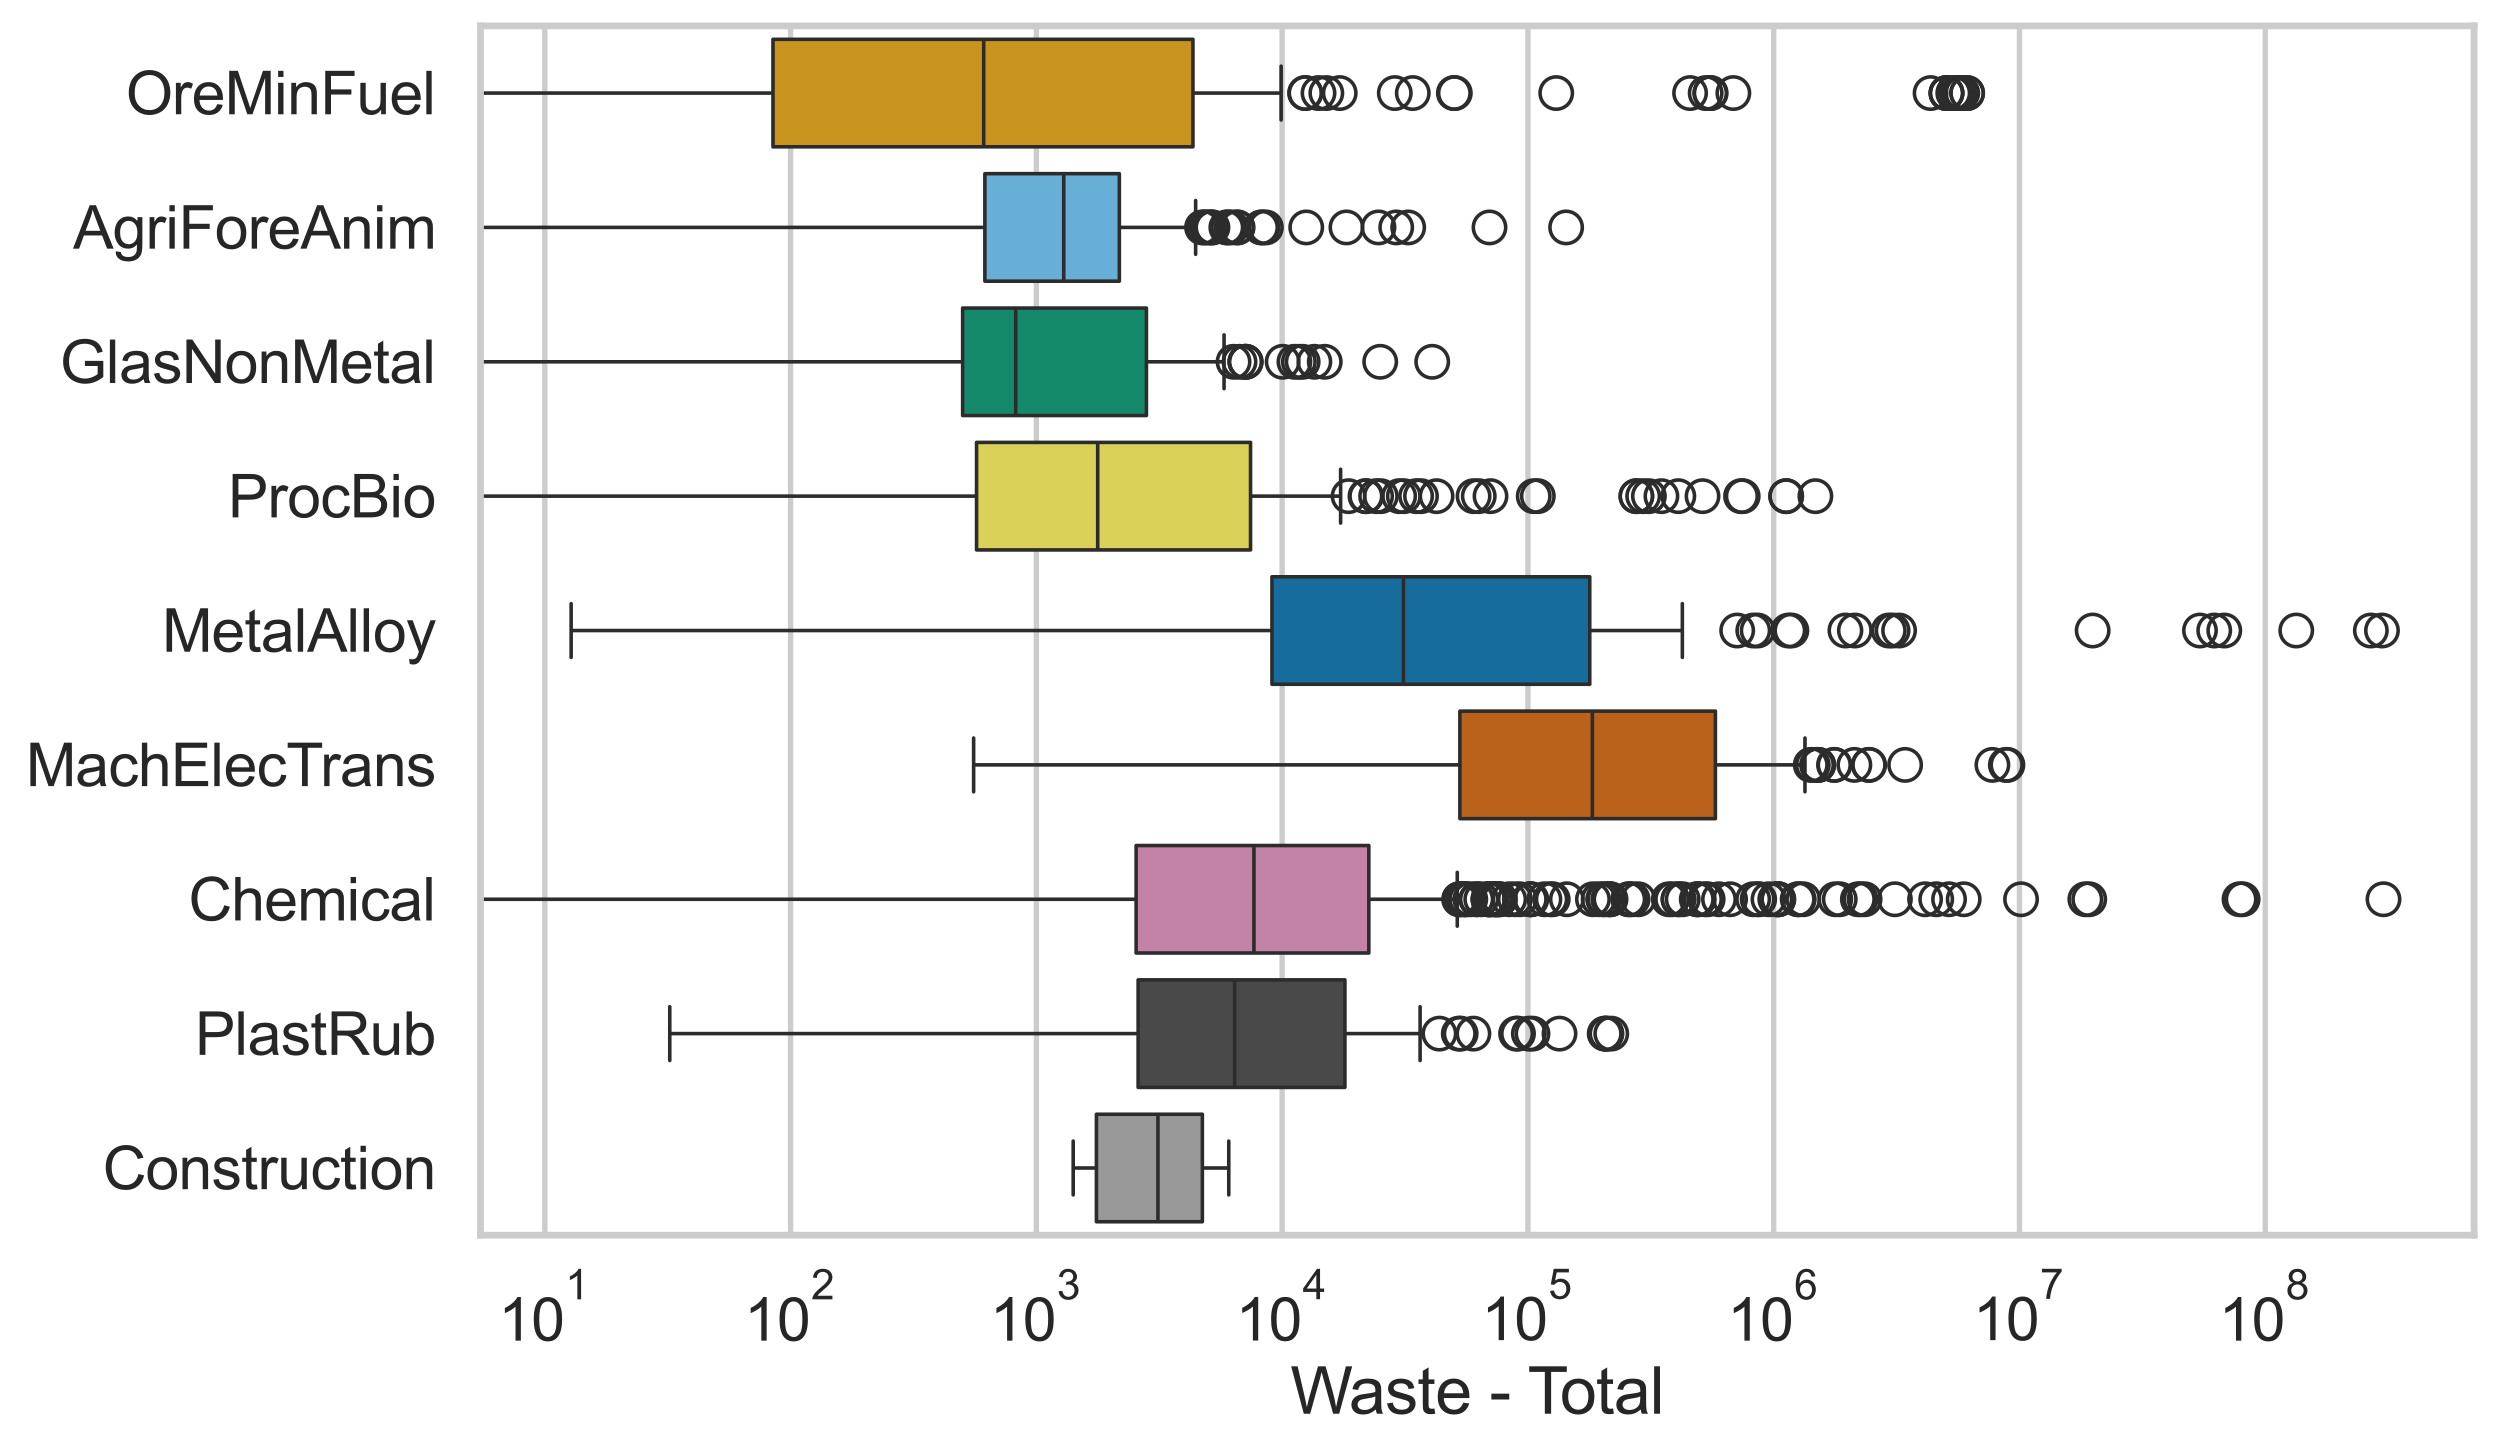 <?xml version="1.0" encoding="utf-8" standalone="no"?>
<!DOCTYPE svg PUBLIC "-//W3C//DTD SVG 1.1//EN"
  "http://www.w3.org/Graphics/SVG/1.1/DTD/svg11.dtd">
<svg xmlns:xlink="http://www.w3.org/1999/xlink" width="695.577pt" height="404.121pt" viewBox="0 0 695.577 404.121" xmlns="http://www.w3.org/2000/svg" version="1.1">
 <defs>
  <style type="text/css">*{stroke-linejoin: round; stroke-linecap: butt}</style>
 </defs>
 <g id="figure_1">
  <g id="patch_1">
   <path d="M 0 404.121 
L 695.577 404.121 
L 695.577 0 
L 0 0 
z
" style="fill: #ffffff"/>
  </g>
  <g id="axes_1">
   <g id="patch_2">
    <path d="M 133.697 343.665 
L 688.377 343.665 
L 688.377 7.2 
L 133.697 7.2 
z
" style="fill: #ffffff"/>
   </g>
   <g id="matplotlib.axis_1">
    <g id="xtick_1">
     <g id="line2d_1">
      <path d="M 151.581 343.665 
L 151.581 7.2 
" clip-path="url(#pb5b06b58d6)" style="fill: none; stroke: #cccccc; stroke-width: 1.5; stroke-linecap: round"/>
     </g>
     <g id="text_1">
      <!-- $\mathdefault{10^{1}}$ -->
      <g style="fill: #262626" transform="translate(138.628 373.18) scale(0.165 -0.165)">
       <defs>
        <path id="ArialMT-31" d="M 2384 0 
L 1822 0 
L 1822 3584 
Q 1619 3391 1289 3197 
Q 959 3003 697 2906 
L 697 3450 
Q 1169 3672 1522 3987 
Q 1875 4303 2022 4600 
L 2384 4600 
L 2384 0 
z
" transform="scale(0.016)"/>
        <path id="ArialMT-30" d="M 266 2259 
Q 266 3072 433 3567 
Q 600 4063 929 4331 
Q 1259 4600 1759 4600 
Q 2128 4600 2406 4451 
Q 2684 4303 2865 4023 
Q 3047 3744 3150 3342 
Q 3253 2941 3253 2259 
Q 3253 1453 3087 958 
Q 2922 463 2592 192 
Q 2263 -78 1759 -78 
Q 1097 -78 719 397 
Q 266 969 266 2259 
z
M 844 2259 
Q 844 1131 1108 757 
Q 1372 384 1759 384 
Q 2147 384 2411 759 
Q 2675 1134 2675 2259 
Q 2675 3391 2411 3762 
Q 2147 4134 1753 4134 
Q 1366 4134 1134 3806 
Q 844 3388 844 2259 
z
" transform="scale(0.016)"/>
       </defs>
       <use xlink:href="#ArialMT-31" transform="translate(0 0.994)"/>
       <use xlink:href="#ArialMT-30" transform="translate(55.615 0.994)"/>
       <use xlink:href="#ArialMT-31" transform="translate(112.973 70.688) scale(0.7)"/>
      </g>
     </g>
    </g>
    <g id="xtick_2">
     <g id="line2d_2">
      <path d="M 219.964 343.665 
L 219.964 7.2 
" clip-path="url(#pb5b06b58d6)" style="fill: none; stroke: #cccccc; stroke-width: 1.5; stroke-linecap: round"/>
     </g>
     <g id="text_2">
      <!-- $\mathdefault{10^{2}}$ -->
      <g style="fill: #262626" transform="translate(207.012 373.18) scale(0.165 -0.165)">
       <defs>
        <path id="ArialMT-32" d="M 3222 541 
L 3222 0 
L 194 0 
Q 188 203 259 391 
Q 375 700 629 1000 
Q 884 1300 1366 1694 
Q 2113 2306 2375 2664 
Q 2638 3022 2638 3341 
Q 2638 3675 2398 3904 
Q 2159 4134 1775 4134 
Q 1369 4134 1125 3890 
Q 881 3647 878 3216 
L 300 3275 
Q 359 3922 746 4261 
Q 1134 4600 1788 4600 
Q 2447 4600 2831 4234 
Q 3216 3869 3216 3328 
Q 3216 3053 3103 2787 
Q 2991 2522 2730 2228 
Q 2469 1934 1863 1422 
Q 1356 997 1212 845 
Q 1069 694 975 541 
L 3222 541 
z
" transform="scale(0.016)"/>
       </defs>
       <use xlink:href="#ArialMT-31" transform="translate(0 0.994)"/>
       <use xlink:href="#ArialMT-30" transform="translate(55.615 0.994)"/>
       <use xlink:href="#ArialMT-32" transform="translate(112.973 70.688) scale(0.7)"/>
      </g>
     </g>
    </g>
    <g id="xtick_3">
     <g id="line2d_3">
      <path d="M 288.347 343.665 
L 288.347 7.2 
" clip-path="url(#pb5b06b58d6)" style="fill: none; stroke: #cccccc; stroke-width: 1.5; stroke-linecap: round"/>
     </g>
     <g id="text_3">
      <!-- $\mathdefault{10^{3}}$ -->
      <g style="fill: #262626" transform="translate(275.395 373.18) scale(0.165 -0.165)">
       <defs>
        <path id="ArialMT-33" d="M 269 1209 
L 831 1284 
Q 928 806 1161 595 
Q 1394 384 1728 384 
Q 2125 384 2398 659 
Q 2672 934 2672 1341 
Q 2672 1728 2419 1979 
Q 2166 2231 1775 2231 
Q 1616 2231 1378 2169 
L 1441 2663 
Q 1497 2656 1531 2656 
Q 1891 2656 2178 2843 
Q 2466 3031 2466 3422 
Q 2466 3731 2256 3934 
Q 2047 4138 1716 4138 
Q 1388 4138 1169 3931 
Q 950 3725 888 3313 
L 325 3413 
Q 428 3978 793 4289 
Q 1159 4600 1703 4600 
Q 2078 4600 2393 4439 
Q 2709 4278 2876 4000 
Q 3044 3722 3044 3409 
Q 3044 3113 2884 2869 
Q 2725 2625 2413 2481 
Q 2819 2388 3044 2092 
Q 3269 1797 3269 1353 
Q 3269 753 2831 336 
Q 2394 -81 1725 -81 
Q 1122 -81 723 278 
Q 325 638 269 1209 
z
" transform="scale(0.016)"/>
       </defs>
       <use xlink:href="#ArialMT-31" transform="translate(0 0.994)"/>
       <use xlink:href="#ArialMT-30" transform="translate(55.615 0.994)"/>
       <use xlink:href="#ArialMT-33" transform="translate(112.973 70.688) scale(0.7)"/>
      </g>
     </g>
    </g>
    <g id="xtick_4">
     <g id="line2d_4">
      <path d="M 356.731 343.665 
L 356.731 7.2 
" clip-path="url(#pb5b06b58d6)" style="fill: none; stroke: #cccccc; stroke-width: 1.5; stroke-linecap: round"/>
     </g>
     <g id="text_4">
      <!-- $\mathdefault{10^{4}}$ -->
      <g style="fill: #262626" transform="translate(343.778 373.015) scale(0.165 -0.165)">
       <defs>
        <path id="ArialMT-34" d="M 2069 0 
L 2069 1097 
L 81 1097 
L 81 1613 
L 2172 4581 
L 2631 4581 
L 2631 1613 
L 3250 1613 
L 3250 1097 
L 2631 1097 
L 2631 0 
L 2069 0 
z
M 2069 1613 
L 2069 3678 
L 634 1613 
L 2069 1613 
z
" transform="scale(0.016)"/>
       </defs>
       <use xlink:href="#ArialMT-31" transform="translate(0 0.202)"/>
       <use xlink:href="#ArialMT-30" transform="translate(55.615 0.202)"/>
       <use xlink:href="#ArialMT-34" transform="translate(112.973 69.895) scale(0.7)"/>
      </g>
     </g>
    </g>
    <g id="xtick_5">
     <g id="line2d_5">
      <path d="M 425.114 343.665 
L 425.114 7.2 
" clip-path="url(#pb5b06b58d6)" style="fill: none; stroke: #cccccc; stroke-width: 1.5; stroke-linecap: round"/>
     </g>
     <g id="text_5">
      <!-- $\mathdefault{10^{5}}$ -->
      <g style="fill: #262626" transform="translate(412.162 373.015) scale(0.165 -0.165)">
       <defs>
        <path id="ArialMT-35" d="M 266 1200 
L 856 1250 
Q 922 819 1161 601 
Q 1400 384 1738 384 
Q 2144 384 2425 690 
Q 2706 997 2706 1503 
Q 2706 1984 2436 2262 
Q 2166 2541 1728 2541 
Q 1456 2541 1237 2417 
Q 1019 2294 894 2097 
L 366 2166 
L 809 4519 
L 3088 4519 
L 3088 3981 
L 1259 3981 
L 1013 2750 
Q 1425 3038 1878 3038 
Q 2478 3038 2890 2622 
Q 3303 2206 3303 1553 
Q 3303 931 2941 478 
Q 2500 -78 1738 -78 
Q 1113 -78 717 272 
Q 322 622 266 1200 
z
" transform="scale(0.016)"/>
       </defs>
       <use xlink:href="#ArialMT-31" transform="translate(0 0.88)"/>
       <use xlink:href="#ArialMT-30" transform="translate(55.615 0.88)"/>
       <use xlink:href="#ArialMT-35" transform="translate(112.973 70.573) scale(0.7)"/>
      </g>
     </g>
    </g>
    <g id="xtick_6">
     <g id="line2d_6">
      <path d="M 493.497 343.665 
L 493.497 7.2 
" clip-path="url(#pb5b06b58d6)" style="fill: none; stroke: #cccccc; stroke-width: 1.5; stroke-linecap: round"/>
     </g>
     <g id="text_6">
      <!-- $\mathdefault{10^{6}}$ -->
      <g style="fill: #262626" transform="translate(480.545 373.18) scale(0.165 -0.165)">
       <defs>
        <path id="ArialMT-36" d="M 3184 3459 
L 2625 3416 
Q 2550 3747 2413 3897 
Q 2184 4138 1850 4138 
Q 1581 4138 1378 3988 
Q 1113 3794 959 3422 
Q 806 3050 800 2363 
Q 1003 2672 1297 2822 
Q 1591 2972 1913 2972 
Q 2475 2972 2870 2558 
Q 3266 2144 3266 1488 
Q 3266 1056 3080 686 
Q 2894 316 2569 119 
Q 2244 -78 1831 -78 
Q 1128 -78 684 439 
Q 241 956 241 2144 
Q 241 3472 731 4075 
Q 1159 4600 1884 4600 
Q 2425 4600 2770 4297 
Q 3116 3994 3184 3459 
z
M 888 1484 
Q 888 1194 1011 928 
Q 1134 663 1356 523 
Q 1578 384 1822 384 
Q 2178 384 2434 671 
Q 2691 959 2691 1453 
Q 2691 1928 2437 2201 
Q 2184 2475 1800 2475 
Q 1419 2475 1153 2201 
Q 888 1928 888 1484 
z
" transform="scale(0.016)"/>
       </defs>
       <use xlink:href="#ArialMT-31" transform="translate(0 0.994)"/>
       <use xlink:href="#ArialMT-30" transform="translate(55.615 0.994)"/>
       <use xlink:href="#ArialMT-36" transform="translate(112.973 70.688) scale(0.7)"/>
      </g>
     </g>
    </g>
    <g id="xtick_7">
     <g id="line2d_7">
      <path d="M 561.881 343.665 
L 561.881 7.2 
" clip-path="url(#pb5b06b58d6)" style="fill: none; stroke: #cccccc; stroke-width: 1.5; stroke-linecap: round"/>
     </g>
     <g id="text_7">
      <!-- $\mathdefault{10^{7}}$ -->
      <g style="fill: #262626" transform="translate(548.928 373.015) scale(0.165 -0.165)">
       <defs>
        <path id="ArialMT-37" d="M 303 3981 
L 303 4522 
L 3269 4522 
L 3269 4084 
Q 2831 3619 2401 2847 
Q 1972 2075 1738 1259 
Q 1569 684 1522 0 
L 944 0 
Q 953 541 1156 1306 
Q 1359 2072 1739 2783 
Q 2119 3494 2547 3981 
L 303 3981 
z
" transform="scale(0.016)"/>
       </defs>
       <use xlink:href="#ArialMT-31" transform="translate(0 0.847)"/>
       <use xlink:href="#ArialMT-30" transform="translate(55.615 0.847)"/>
       <use xlink:href="#ArialMT-37" transform="translate(112.973 70.541) scale(0.7)"/>
      </g>
     </g>
    </g>
    <g id="xtick_8">
     <g id="line2d_8">
      <path d="M 630.264 343.665 
L 630.264 7.2 
" clip-path="url(#pb5b06b58d6)" style="fill: none; stroke: #cccccc; stroke-width: 1.5; stroke-linecap: round"/>
     </g>
     <g id="text_8">
      <!-- $\mathdefault{10^{8}}$ -->
      <g style="fill: #262626" transform="translate(617.311 373.18) scale(0.165 -0.165)">
       <defs>
        <path id="ArialMT-38" d="M 1131 2484 
Q 781 2613 612 2850 
Q 444 3088 444 3419 
Q 444 3919 803 4259 
Q 1163 4600 1759 4600 
Q 2359 4600 2725 4251 
Q 3091 3903 3091 3403 
Q 3091 3084 2923 2848 
Q 2756 2613 2416 2484 
Q 2838 2347 3058 2040 
Q 3278 1734 3278 1309 
Q 3278 722 2862 322 
Q 2447 -78 1769 -78 
Q 1091 -78 675 323 
Q 259 725 259 1325 
Q 259 1772 486 2073 
Q 713 2375 1131 2484 
z
M 1019 3438 
Q 1019 3113 1228 2906 
Q 1438 2700 1772 2700 
Q 2097 2700 2305 2904 
Q 2513 3109 2513 3406 
Q 2513 3716 2298 3927 
Q 2084 4138 1766 4138 
Q 1444 4138 1231 3931 
Q 1019 3725 1019 3438 
z
M 838 1322 
Q 838 1081 952 856 
Q 1066 631 1291 507 
Q 1516 384 1775 384 
Q 2178 384 2440 643 
Q 2703 903 2703 1303 
Q 2703 1709 2433 1975 
Q 2163 2241 1756 2241 
Q 1359 2241 1098 1978 
Q 838 1716 838 1322 
z
" transform="scale(0.016)"/>
       </defs>
       <use xlink:href="#ArialMT-31" transform="translate(0 0.994)"/>
       <use xlink:href="#ArialMT-30" transform="translate(55.615 0.994)"/>
       <use xlink:href="#ArialMT-38" transform="translate(112.973 70.688) scale(0.7)"/>
      </g>
     </g>
    </g>
    <g id="xtick_9"/>
    <g id="xtick_10"/>
    <g id="xtick_11"/>
    <g id="xtick_12"/>
    <g id="xtick_13"/>
    <g id="xtick_14"/>
    <g id="xtick_15"/>
    <g id="xtick_16"/>
    <g id="xtick_17"/>
    <g id="xtick_18"/>
    <g id="xtick_19"/>
    <g id="xtick_20"/>
    <g id="xtick_21"/>
    <g id="xtick_22"/>
    <g id="xtick_23"/>
    <g id="xtick_24"/>
    <g id="xtick_25"/>
    <g id="xtick_26"/>
    <g id="xtick_27"/>
    <g id="xtick_28"/>
    <g id="xtick_29"/>
    <g id="xtick_30"/>
    <g id="xtick_31"/>
    <g id="xtick_32"/>
    <g id="xtick_33"/>
    <g id="xtick_34"/>
    <g id="xtick_35"/>
    <g id="xtick_36"/>
    <g id="xtick_37"/>
    <g id="xtick_38"/>
    <g id="xtick_39"/>
    <g id="xtick_40"/>
    <g id="xtick_41"/>
    <g id="xtick_42"/>
    <g id="xtick_43"/>
    <g id="xtick_44"/>
    <g id="xtick_45"/>
    <g id="xtick_46"/>
    <g id="xtick_47"/>
    <g id="xtick_48"/>
    <g id="xtick_49"/>
    <g id="xtick_50"/>
    <g id="xtick_51"/>
    <g id="xtick_52"/>
    <g id="xtick_53"/>
    <g id="xtick_54"/>
    <g id="xtick_55"/>
    <g id="xtick_56"/>
    <g id="xtick_57"/>
    <g id="xtick_58"/>
    <g id="xtick_59"/>
    <g id="xtick_60"/>
    <g id="xtick_61"/>
    <g id="xtick_62"/>
    <g id="xtick_63"/>
    <g id="xtick_64"/>
    <g id="xtick_65"/>
    <g id="xtick_66"/>
    <g id="xtick_67"/>
    <g id="xtick_68"/>
    <g id="xtick_69"/>
    <g id="xtick_70"/>
    <g id="xtick_71"/>
    <g id="xtick_72"/>
    <g id="xtick_73"/>
    <g id="xtick_74"/>
    <g id="text_9">
     <!-- Waste - Total -->
     <g style="fill: #262626" transform="translate(359.024 393.344) scale(0.18 -0.18)">
      <defs>
       <path id="ArialMT-57" d="M 1294 0 
L 78 4581 
L 700 4581 
L 1397 1578 
Q 1509 1106 1591 641 
Q 1766 1375 1797 1488 
L 2669 4581 
L 3400 4581 
L 4056 2263 
Q 4303 1400 4413 641 
Q 4500 1075 4641 1638 
L 5359 4581 
L 5969 4581 
L 4713 0 
L 4128 0 
L 3163 3491 
Q 3041 3928 3019 4028 
Q 2947 3713 2884 3491 
L 1913 0 
L 1294 0 
z
" transform="scale(0.016)"/>
       <path id="ArialMT-61" d="M 2588 409 
Q 2275 144 1986 34 
Q 1697 -75 1366 -75 
Q 819 -75 525 192 
Q 231 459 231 875 
Q 231 1119 342 1320 
Q 453 1522 633 1644 
Q 813 1766 1038 1828 
Q 1203 1872 1538 1913 
Q 2219 1994 2541 2106 
Q 2544 2222 2544 2253 
Q 2544 2597 2384 2738 
Q 2169 2928 1744 2928 
Q 1347 2928 1158 2789 
Q 969 2650 878 2297 
L 328 2372 
Q 403 2725 575 2942 
Q 747 3159 1072 3276 
Q 1397 3394 1825 3394 
Q 2250 3394 2515 3294 
Q 2781 3194 2906 3042 
Q 3031 2891 3081 2659 
Q 3109 2516 3109 2141 
L 3109 1391 
Q 3109 606 3145 398 
Q 3181 191 3288 0 
L 2700 0 
Q 2613 175 2588 409 
z
M 2541 1666 
Q 2234 1541 1622 1453 
Q 1275 1403 1131 1340 
Q 988 1278 909 1158 
Q 831 1038 831 891 
Q 831 666 1001 516 
Q 1172 366 1500 366 
Q 1825 366 2078 508 
Q 2331 650 2450 897 
Q 2541 1088 2541 1459 
L 2541 1666 
z
" transform="scale(0.016)"/>
       <path id="ArialMT-73" d="M 197 991 
L 753 1078 
Q 800 744 1014 566 
Q 1228 388 1613 388 
Q 2000 388 2187 545 
Q 2375 703 2375 916 
Q 2375 1106 2209 1216 
Q 2094 1291 1634 1406 
Q 1016 1563 777 1677 
Q 538 1791 414 1992 
Q 291 2194 291 2438 
Q 291 2659 392 2848 
Q 494 3038 669 3163 
Q 800 3259 1026 3326 
Q 1253 3394 1513 3394 
Q 1903 3394 2198 3281 
Q 2494 3169 2634 2976 
Q 2775 2784 2828 2463 
L 2278 2388 
Q 2241 2644 2061 2787 
Q 1881 2931 1553 2931 
Q 1166 2931 1000 2803 
Q 834 2675 834 2503 
Q 834 2394 903 2306 
Q 972 2216 1119 2156 
Q 1203 2125 1616 2013 
Q 2213 1853 2448 1751 
Q 2684 1650 2818 1456 
Q 2953 1263 2953 975 
Q 2953 694 2789 445 
Q 2625 197 2315 61 
Q 2006 -75 1616 -75 
Q 969 -75 630 194 
Q 291 463 197 991 
z
" transform="scale(0.016)"/>
       <path id="ArialMT-74" d="M 1650 503 
L 1731 6 
Q 1494 -44 1306 -44 
Q 1000 -44 831 53 
Q 663 150 594 308 
Q 525 466 525 972 
L 525 2881 
L 113 2881 
L 113 3319 
L 525 3319 
L 525 4141 
L 1084 4478 
L 1084 3319 
L 1650 3319 
L 1650 2881 
L 1084 2881 
L 1084 941 
Q 1084 700 1114 631 
Q 1144 563 1211 522 
Q 1278 481 1403 481 
Q 1497 481 1650 503 
z
" transform="scale(0.016)"/>
       <path id="ArialMT-65" d="M 2694 1069 
L 3275 997 
Q 3138 488 2766 206 
Q 2394 -75 1816 -75 
Q 1088 -75 661 373 
Q 234 822 234 1631 
Q 234 2469 665 2931 
Q 1097 3394 1784 3394 
Q 2450 3394 2872 2941 
Q 3294 2488 3294 1666 
Q 3294 1616 3291 1516 
L 816 1516 
Q 847 969 1125 678 
Q 1403 388 1819 388 
Q 2128 388 2347 550 
Q 2566 713 2694 1069 
z
M 847 1978 
L 2700 1978 
Q 2663 2397 2488 2606 
Q 2219 2931 1791 2931 
Q 1403 2931 1139 2672 
Q 875 2413 847 1978 
z
" transform="scale(0.016)"/>
       <path id="ArialMT-20" transform="scale(0.016)"/>
       <path id="ArialMT-2d" d="M 203 1375 
L 203 1941 
L 1931 1941 
L 1931 1375 
L 203 1375 
z
" transform="scale(0.016)"/>
       <path id="ArialMT-54" d="M 1659 0 
L 1659 4041 
L 150 4041 
L 150 4581 
L 3781 4581 
L 3781 4041 
L 2266 4041 
L 2266 0 
L 1659 0 
z
" transform="scale(0.016)"/>
       <path id="ArialMT-6f" d="M 213 1659 
Q 213 2581 725 3025 
Q 1153 3394 1769 3394 
Q 2453 3394 2887 2945 
Q 3322 2497 3322 1706 
Q 3322 1066 3130 698 
Q 2938 331 2570 128 
Q 2203 -75 1769 -75 
Q 1072 -75 642 372 
Q 213 819 213 1659 
z
M 791 1659 
Q 791 1022 1069 705 
Q 1347 388 1769 388 
Q 2188 388 2466 706 
Q 2744 1025 2744 1678 
Q 2744 2294 2464 2611 
Q 2184 2928 1769 2928 
Q 1347 2928 1069 2612 
Q 791 2297 791 1659 
z
" transform="scale(0.016)"/>
       <path id="ArialMT-6c" d="M 409 0 
L 409 4581 
L 972 4581 
L 972 0 
L 409 0 
z
" transform="scale(0.016)"/>
      </defs>
      <use xlink:href="#ArialMT-57"/>
      <use xlink:href="#ArialMT-61" transform="translate(90.635 0)"/>
      <use xlink:href="#ArialMT-73" transform="translate(146.25 0)"/>
      <use xlink:href="#ArialMT-74" transform="translate(196.25 0)"/>
      <use xlink:href="#ArialMT-65" transform="translate(224.033 0)"/>
      <use xlink:href="#ArialMT-20" transform="translate(279.648 0)"/>
      <use xlink:href="#ArialMT-2d" transform="translate(307.432 0)"/>
      <use xlink:href="#ArialMT-20" transform="translate(340.732 0)"/>
      <use xlink:href="#ArialMT-54" transform="translate(366.766 0)"/>
      <use xlink:href="#ArialMT-6f" transform="translate(416.725 0)"/>
      <use xlink:href="#ArialMT-74" transform="translate(472.34 0)"/>
      <use xlink:href="#ArialMT-61" transform="translate(500.123 0)"/>
      <use xlink:href="#ArialMT-6c" transform="translate(555.738 0)"/>
     </g>
    </g>
   </g>
   <g id="matplotlib.axis_2">
    <g id="ytick_1">
     <g id="text_10">
      <!-- OreMinFuel -->
      <g style="fill: #262626" transform="translate(35.013 31.798) scale(0.165 -0.165)">
       <defs>
        <path id="ArialMT-4f" d="M 309 2231 
Q 309 3372 921 4017 
Q 1534 4663 2503 4663 
Q 3138 4663 3647 4359 
Q 4156 4056 4423 3514 
Q 4691 2972 4691 2284 
Q 4691 1588 4409 1038 
Q 4128 488 3612 205 
Q 3097 -78 2500 -78 
Q 1853 -78 1343 234 
Q 834 547 571 1087 
Q 309 1628 309 2231 
z
M 934 2222 
Q 934 1394 1379 917 
Q 1825 441 2497 441 
Q 3181 441 3623 922 
Q 4066 1403 4066 2288 
Q 4066 2847 3877 3264 
Q 3688 3681 3323 3911 
Q 2959 4141 2506 4141 
Q 1863 4141 1398 3698 
Q 934 3256 934 2222 
z
" transform="scale(0.016)"/>
        <path id="ArialMT-72" d="M 416 0 
L 416 3319 
L 922 3319 
L 922 2816 
Q 1116 3169 1280 3281 
Q 1444 3394 1641 3394 
Q 1925 3394 2219 3213 
L 2025 2691 
Q 1819 2813 1613 2813 
Q 1428 2813 1281 2702 
Q 1134 2591 1072 2394 
Q 978 2094 978 1738 
L 978 0 
L 416 0 
z
" transform="scale(0.016)"/>
        <path id="ArialMT-4d" d="M 475 0 
L 475 4581 
L 1388 4581 
L 2472 1338 
Q 2622 884 2691 659 
Q 2769 909 2934 1394 
L 4031 4581 
L 4847 4581 
L 4847 0 
L 4263 0 
L 4263 3834 
L 2931 0 
L 2384 0 
L 1059 3900 
L 1059 0 
L 475 0 
z
" transform="scale(0.016)"/>
        <path id="ArialMT-69" d="M 425 3934 
L 425 4581 
L 988 4581 
L 988 3934 
L 425 3934 
z
M 425 0 
L 425 3319 
L 988 3319 
L 988 0 
L 425 0 
z
" transform="scale(0.016)"/>
        <path id="ArialMT-6e" d="M 422 0 
L 422 3319 
L 928 3319 
L 928 2847 
Q 1294 3394 1984 3394 
Q 2284 3394 2536 3286 
Q 2788 3178 2913 3003 
Q 3038 2828 3088 2588 
Q 3119 2431 3119 2041 
L 3119 0 
L 2556 0 
L 2556 2019 
Q 2556 2363 2490 2533 
Q 2425 2703 2258 2804 
Q 2091 2906 1866 2906 
Q 1506 2906 1245 2678 
Q 984 2450 984 1813 
L 984 0 
L 422 0 
z
" transform="scale(0.016)"/>
        <path id="ArialMT-46" d="M 525 0 
L 525 4581 
L 3616 4581 
L 3616 4041 
L 1131 4041 
L 1131 2622 
L 3281 2622 
L 3281 2081 
L 1131 2081 
L 1131 0 
L 525 0 
z
" transform="scale(0.016)"/>
        <path id="ArialMT-75" d="M 2597 0 
L 2597 488 
Q 2209 -75 1544 -75 
Q 1250 -75 995 37 
Q 741 150 617 320 
Q 494 491 444 738 
Q 409 903 409 1263 
L 409 3319 
L 972 3319 
L 972 1478 
Q 972 1038 1006 884 
Q 1059 663 1231 536 
Q 1403 409 1656 409 
Q 1909 409 2131 539 
Q 2353 669 2445 892 
Q 2538 1116 2538 1541 
L 2538 3319 
L 3100 3319 
L 3100 0 
L 2597 0 
z
" transform="scale(0.016)"/>
       </defs>
       <use xlink:href="#ArialMT-4f"/>
       <use xlink:href="#ArialMT-72" transform="translate(77.783 0)"/>
       <use xlink:href="#ArialMT-65" transform="translate(111.084 0)"/>
       <use xlink:href="#ArialMT-4d" transform="translate(166.699 0)"/>
       <use xlink:href="#ArialMT-69" transform="translate(250 0)"/>
       <use xlink:href="#ArialMT-6e" transform="translate(272.217 0)"/>
       <use xlink:href="#ArialMT-46" transform="translate(327.832 0)"/>
       <use xlink:href="#ArialMT-75" transform="translate(388.916 0)"/>
       <use xlink:href="#ArialMT-65" transform="translate(444.531 0)"/>
       <use xlink:href="#ArialMT-6c" transform="translate(500.146 0)"/>
      </g>
     </g>
    </g>
    <g id="ytick_2">
     <g id="text_11">
      <!-- AgriForeAnim -->
      <g style="fill: #262626" transform="translate(20.341 69.183) scale(0.165 -0.165)">
       <defs>
        <path id="ArialMT-41" d="M -9 0 
L 1750 4581 
L 2403 4581 
L 4278 0 
L 3588 0 
L 3053 1388 
L 1138 1388 
L 634 0 
L -9 0 
z
M 1313 1881 
L 2866 1881 
L 2388 3150 
Q 2169 3728 2063 4100 
Q 1975 3659 1816 3225 
L 1313 1881 
z
" transform="scale(0.016)"/>
        <path id="ArialMT-67" d="M 319 -275 
L 866 -356 
Q 900 -609 1056 -725 
Q 1266 -881 1628 -881 
Q 2019 -881 2231 -725 
Q 2444 -569 2519 -288 
Q 2563 -116 2559 434 
Q 2191 0 1641 0 
Q 956 0 581 494 
Q 206 988 206 1678 
Q 206 2153 378 2554 
Q 550 2956 876 3175 
Q 1203 3394 1644 3394 
Q 2231 3394 2613 2919 
L 2613 3319 
L 3131 3319 
L 3131 450 
Q 3131 -325 2973 -648 
Q 2816 -972 2473 -1159 
Q 2131 -1347 1631 -1347 
Q 1038 -1347 672 -1080 
Q 306 -813 319 -275 
z
M 784 1719 
Q 784 1066 1043 766 
Q 1303 466 1694 466 
Q 2081 466 2343 764 
Q 2606 1063 2606 1700 
Q 2606 2309 2336 2618 
Q 2066 2928 1684 2928 
Q 1309 2928 1046 2623 
Q 784 2319 784 1719 
z
" transform="scale(0.016)"/>
        <path id="ArialMT-6d" d="M 422 0 
L 422 3319 
L 925 3319 
L 925 2853 
Q 1081 3097 1340 3245 
Q 1600 3394 1931 3394 
Q 2300 3394 2536 3241 
Q 2772 3088 2869 2813 
Q 3263 3394 3894 3394 
Q 4388 3394 4653 3120 
Q 4919 2847 4919 2278 
L 4919 0 
L 4359 0 
L 4359 2091 
Q 4359 2428 4304 2576 
Q 4250 2725 4106 2815 
Q 3963 2906 3769 2906 
Q 3419 2906 3187 2673 
Q 2956 2441 2956 1928 
L 2956 0 
L 2394 0 
L 2394 2156 
Q 2394 2531 2256 2718 
Q 2119 2906 1806 2906 
Q 1569 2906 1367 2781 
Q 1166 2656 1075 2415 
Q 984 2175 984 1722 
L 984 0 
L 422 0 
z
" transform="scale(0.016)"/>
       </defs>
       <use xlink:href="#ArialMT-41"/>
       <use xlink:href="#ArialMT-67" transform="translate(66.699 0)"/>
       <use xlink:href="#ArialMT-72" transform="translate(122.314 0)"/>
       <use xlink:href="#ArialMT-69" transform="translate(155.615 0)"/>
       <use xlink:href="#ArialMT-46" transform="translate(177.832 0)"/>
       <use xlink:href="#ArialMT-6f" transform="translate(238.916 0)"/>
       <use xlink:href="#ArialMT-72" transform="translate(294.531 0)"/>
       <use xlink:href="#ArialMT-65" transform="translate(327.832 0)"/>
       <use xlink:href="#ArialMT-41" transform="translate(383.447 0)"/>
       <use xlink:href="#ArialMT-6e" transform="translate(450.146 0)"/>
       <use xlink:href="#ArialMT-69" transform="translate(505.762 0)"/>
       <use xlink:href="#ArialMT-6d" transform="translate(527.979 0)"/>
      </g>
     </g>
    </g>
    <g id="ytick_3">
     <g id="text_12">
      <!-- GlasNonMetal -->
      <g style="fill: #262626" transform="translate(16.659 106.568) scale(0.165 -0.165)">
       <defs>
        <path id="ArialMT-47" d="M 2638 1797 
L 2638 2334 
L 4578 2338 
L 4578 638 
Q 4131 281 3656 101 
Q 3181 -78 2681 -78 
Q 2006 -78 1454 211 
Q 903 500 622 1047 
Q 341 1594 341 2269 
Q 341 2938 620 3517 
Q 900 4097 1425 4378 
Q 1950 4659 2634 4659 
Q 3131 4659 3532 4498 
Q 3934 4338 4162 4050 
Q 4391 3763 4509 3300 
L 3963 3150 
Q 3859 3500 3706 3700 
Q 3553 3900 3268 4020 
Q 2984 4141 2638 4141 
Q 2222 4141 1919 4014 
Q 1616 3888 1430 3681 
Q 1244 3475 1141 3228 
Q 966 2803 966 2306 
Q 966 1694 1177 1281 
Q 1388 869 1791 669 
Q 2194 469 2647 469 
Q 3041 469 3416 620 
Q 3791 772 3984 944 
L 3984 1797 
L 2638 1797 
z
" transform="scale(0.016)"/>
        <path id="ArialMT-4e" d="M 488 0 
L 488 4581 
L 1109 4581 
L 3516 984 
L 3516 4581 
L 4097 4581 
L 4097 0 
L 3475 0 
L 1069 3600 
L 1069 0 
L 488 0 
z
" transform="scale(0.016)"/>
       </defs>
       <use xlink:href="#ArialMT-47"/>
       <use xlink:href="#ArialMT-6c" transform="translate(77.783 0)"/>
       <use xlink:href="#ArialMT-61" transform="translate(100 0)"/>
       <use xlink:href="#ArialMT-73" transform="translate(155.615 0)"/>
       <use xlink:href="#ArialMT-4e" transform="translate(205.615 0)"/>
       <use xlink:href="#ArialMT-6f" transform="translate(277.832 0)"/>
       <use xlink:href="#ArialMT-6e" transform="translate(333.447 0)"/>
       <use xlink:href="#ArialMT-4d" transform="translate(389.062 0)"/>
       <use xlink:href="#ArialMT-65" transform="translate(472.363 0)"/>
       <use xlink:href="#ArialMT-74" transform="translate(527.979 0)"/>
       <use xlink:href="#ArialMT-61" transform="translate(555.762 0)"/>
       <use xlink:href="#ArialMT-6c" transform="translate(611.377 0)"/>
      </g>
     </g>
    </g>
    <g id="ytick_4">
     <g id="text_13">
      <!-- ProcBio -->
      <g style="fill: #262626" transform="translate(63.424 143.953) scale(0.165 -0.165)">
       <defs>
        <path id="ArialMT-50" d="M 494 0 
L 494 4581 
L 2222 4581 
Q 2678 4581 2919 4538 
Q 3256 4481 3484 4323 
Q 3713 4166 3852 3881 
Q 3991 3597 3991 3256 
Q 3991 2672 3619 2267 
Q 3247 1863 2275 1863 
L 1100 1863 
L 1100 0 
L 494 0 
z
M 1100 2403 
L 2284 2403 
Q 2872 2403 3119 2622 
Q 3366 2841 3366 3238 
Q 3366 3525 3220 3729 
Q 3075 3934 2838 4000 
Q 2684 4041 2272 4041 
L 1100 4041 
L 1100 2403 
z
" transform="scale(0.016)"/>
        <path id="ArialMT-63" d="M 2588 1216 
L 3141 1144 
Q 3050 572 2676 248 
Q 2303 -75 1759 -75 
Q 1078 -75 664 370 
Q 250 816 250 1647 
Q 250 2184 428 2587 
Q 606 2991 970 3192 
Q 1334 3394 1763 3394 
Q 2303 3394 2647 3120 
Q 2991 2847 3088 2344 
L 2541 2259 
Q 2463 2594 2264 2762 
Q 2066 2931 1784 2931 
Q 1359 2931 1093 2626 
Q 828 2322 828 1663 
Q 828 994 1084 691 
Q 1341 388 1753 388 
Q 2084 388 2306 591 
Q 2528 794 2588 1216 
z
" transform="scale(0.016)"/>
        <path id="ArialMT-42" d="M 469 0 
L 469 4581 
L 2188 4581 
Q 2713 4581 3030 4442 
Q 3347 4303 3526 4014 
Q 3706 3725 3706 3409 
Q 3706 3116 3547 2856 
Q 3388 2597 3066 2438 
Q 3481 2316 3704 2022 
Q 3928 1728 3928 1328 
Q 3928 1006 3792 729 
Q 3656 453 3456 303 
Q 3256 153 2954 76 
Q 2653 0 2216 0 
L 469 0 
z
M 1075 2656 
L 2066 2656 
Q 2469 2656 2644 2709 
Q 2875 2778 2992 2937 
Q 3109 3097 3109 3338 
Q 3109 3566 3000 3739 
Q 2891 3913 2687 3977 
Q 2484 4041 1991 4041 
L 1075 4041 
L 1075 2656 
z
M 1075 541 
L 2216 541 
Q 2509 541 2628 563 
Q 2838 600 2978 687 
Q 3119 775 3209 942 
Q 3300 1109 3300 1328 
Q 3300 1584 3169 1773 
Q 3038 1963 2805 2039 
Q 2572 2116 2134 2116 
L 1075 2116 
L 1075 541 
z
" transform="scale(0.016)"/>
       </defs>
       <use xlink:href="#ArialMT-50"/>
       <use xlink:href="#ArialMT-72" transform="translate(66.699 0)"/>
       <use xlink:href="#ArialMT-6f" transform="translate(100 0)"/>
       <use xlink:href="#ArialMT-63" transform="translate(155.615 0)"/>
       <use xlink:href="#ArialMT-42" transform="translate(205.615 0)"/>
       <use xlink:href="#ArialMT-69" transform="translate(272.314 0)"/>
       <use xlink:href="#ArialMT-6f" transform="translate(294.531 0)"/>
      </g>
     </g>
    </g>
    <g id="ytick_5">
     <g id="text_14">
      <!-- MetalAlloy -->
      <g style="fill: #262626" transform="translate(45.088 181.337) scale(0.165 -0.165)">
       <defs>
        <path id="ArialMT-79" d="M 397 -1278 
L 334 -750 
Q 519 -800 656 -800 
Q 844 -800 956 -737 
Q 1069 -675 1141 -563 
Q 1194 -478 1313 -144 
Q 1328 -97 1363 -6 
L 103 3319 
L 709 3319 
L 1400 1397 
Q 1534 1031 1641 628 
Q 1738 1016 1872 1384 
L 2581 3319 
L 3144 3319 
L 1881 -56 
Q 1678 -603 1566 -809 
Q 1416 -1088 1222 -1217 
Q 1028 -1347 759 -1347 
Q 597 -1347 397 -1278 
z
" transform="scale(0.016)"/>
       </defs>
       <use xlink:href="#ArialMT-4d"/>
       <use xlink:href="#ArialMT-65" transform="translate(83.301 0)"/>
       <use xlink:href="#ArialMT-74" transform="translate(138.916 0)"/>
       <use xlink:href="#ArialMT-61" transform="translate(166.699 0)"/>
       <use xlink:href="#ArialMT-6c" transform="translate(222.314 0)"/>
       <use xlink:href="#ArialMT-41" transform="translate(244.531 0)"/>
       <use xlink:href="#ArialMT-6c" transform="translate(311.23 0)"/>
       <use xlink:href="#ArialMT-6c" transform="translate(333.447 0)"/>
       <use xlink:href="#ArialMT-6f" transform="translate(355.664 0)"/>
       <use xlink:href="#ArialMT-79" transform="translate(411.279 0)"/>
      </g>
     </g>
    </g>
    <g id="ytick_6">
     <g id="text_15">
      <!-- MachElecTrans -->
      <g style="fill: #262626" transform="translate(7.2 218.722) scale(0.165 -0.165)">
       <defs>
        <path id="ArialMT-68" d="M 422 0 
L 422 4581 
L 984 4581 
L 984 2938 
Q 1378 3394 1978 3394 
Q 2347 3394 2619 3248 
Q 2891 3103 3008 2847 
Q 3125 2591 3125 2103 
L 3125 0 
L 2563 0 
L 2563 2103 
Q 2563 2525 2380 2717 
Q 2197 2909 1863 2909 
Q 1613 2909 1392 2779 
Q 1172 2650 1078 2428 
Q 984 2206 984 1816 
L 984 0 
L 422 0 
z
" transform="scale(0.016)"/>
        <path id="ArialMT-45" d="M 506 0 
L 506 4581 
L 3819 4581 
L 3819 4041 
L 1113 4041 
L 1113 2638 
L 3647 2638 
L 3647 2100 
L 1113 2100 
L 1113 541 
L 3925 541 
L 3925 0 
L 506 0 
z
" transform="scale(0.016)"/>
       </defs>
       <use xlink:href="#ArialMT-4d"/>
       <use xlink:href="#ArialMT-61" transform="translate(83.301 0)"/>
       <use xlink:href="#ArialMT-63" transform="translate(138.916 0)"/>
       <use xlink:href="#ArialMT-68" transform="translate(188.916 0)"/>
       <use xlink:href="#ArialMT-45" transform="translate(244.531 0)"/>
       <use xlink:href="#ArialMT-6c" transform="translate(311.23 0)"/>
       <use xlink:href="#ArialMT-65" transform="translate(333.447 0)"/>
       <use xlink:href="#ArialMT-63" transform="translate(389.062 0)"/>
       <use xlink:href="#ArialMT-54" transform="translate(439.062 0)"/>
       <use xlink:href="#ArialMT-72" transform="translate(496.396 0)"/>
       <use xlink:href="#ArialMT-61" transform="translate(529.697 0)"/>
       <use xlink:href="#ArialMT-6e" transform="translate(585.312 0)"/>
       <use xlink:href="#ArialMT-73" transform="translate(640.928 0)"/>
      </g>
     </g>
    </g>
    <g id="ytick_7">
     <g id="text_16">
      <!-- Chemical -->
      <g style="fill: #262626" transform="translate(52.428 256.107) scale(0.165 -0.165)">
       <defs>
        <path id="ArialMT-43" d="M 3763 1606 
L 4369 1453 
Q 4178 706 3683 314 
Q 3188 -78 2472 -78 
Q 1731 -78 1267 223 
Q 803 525 561 1097 
Q 319 1669 319 2325 
Q 319 3041 592 3573 
Q 866 4106 1370 4382 
Q 1875 4659 2481 4659 
Q 3169 4659 3637 4309 
Q 4106 3959 4291 3325 
L 3694 3184 
Q 3534 3684 3231 3912 
Q 2928 4141 2469 4141 
Q 1941 4141 1586 3887 
Q 1231 3634 1087 3207 
Q 944 2781 944 2328 
Q 944 1744 1114 1308 
Q 1284 872 1643 656 
Q 2003 441 2422 441 
Q 2931 441 3284 734 
Q 3638 1028 3763 1606 
z
" transform="scale(0.016)"/>
       </defs>
       <use xlink:href="#ArialMT-43"/>
       <use xlink:href="#ArialMT-68" transform="translate(72.217 0)"/>
       <use xlink:href="#ArialMT-65" transform="translate(127.832 0)"/>
       <use xlink:href="#ArialMT-6d" transform="translate(183.447 0)"/>
       <use xlink:href="#ArialMT-69" transform="translate(266.748 0)"/>
       <use xlink:href="#ArialMT-63" transform="translate(288.965 0)"/>
       <use xlink:href="#ArialMT-61" transform="translate(338.965 0)"/>
       <use xlink:href="#ArialMT-6c" transform="translate(394.58 0)"/>
      </g>
     </g>
    </g>
    <g id="ytick_8">
     <g id="text_17">
      <!-- PlastRub -->
      <g style="fill: #262626" transform="translate(54.248 293.492) scale(0.165 -0.165)">
       <defs>
        <path id="ArialMT-52" d="M 503 0 
L 503 4581 
L 2534 4581 
Q 3147 4581 3465 4457 
Q 3784 4334 3975 4021 
Q 4166 3709 4166 3331 
Q 4166 2844 3850 2509 
Q 3534 2175 2875 2084 
Q 3116 1969 3241 1856 
Q 3506 1613 3744 1247 
L 4541 0 
L 3778 0 
L 3172 953 
Q 2906 1366 2734 1584 
Q 2563 1803 2427 1890 
Q 2291 1978 2150 2013 
Q 2047 2034 1813 2034 
L 1109 2034 
L 1109 0 
L 503 0 
z
M 1109 2559 
L 2413 2559 
Q 2828 2559 3062 2645 
Q 3297 2731 3419 2920 
Q 3541 3109 3541 3331 
Q 3541 3656 3305 3865 
Q 3069 4075 2559 4075 
L 1109 4075 
L 1109 2559 
z
" transform="scale(0.016)"/>
        <path id="ArialMT-62" d="M 941 0 
L 419 0 
L 419 4581 
L 981 4581 
L 981 2947 
Q 1338 3394 1891 3394 
Q 2197 3394 2470 3270 
Q 2744 3147 2920 2923 
Q 3097 2700 3197 2384 
Q 3297 2069 3297 1709 
Q 3297 856 2875 390 
Q 2453 -75 1863 -75 
Q 1275 -75 941 416 
L 941 0 
z
M 934 1684 
Q 934 1088 1097 822 
Q 1363 388 1816 388 
Q 2184 388 2453 708 
Q 2722 1028 2722 1663 
Q 2722 2313 2464 2622 
Q 2206 2931 1841 2931 
Q 1472 2931 1203 2611 
Q 934 2291 934 1684 
z
" transform="scale(0.016)"/>
       </defs>
       <use xlink:href="#ArialMT-50"/>
       <use xlink:href="#ArialMT-6c" transform="translate(66.699 0)"/>
       <use xlink:href="#ArialMT-61" transform="translate(88.916 0)"/>
       <use xlink:href="#ArialMT-73" transform="translate(144.531 0)"/>
       <use xlink:href="#ArialMT-74" transform="translate(194.531 0)"/>
       <use xlink:href="#ArialMT-52" transform="translate(222.314 0)"/>
       <use xlink:href="#ArialMT-75" transform="translate(294.531 0)"/>
       <use xlink:href="#ArialMT-62" transform="translate(350.146 0)"/>
      </g>
     </g>
    </g>
    <g id="ytick_9">
     <g id="text_18">
      <!-- Construction -->
      <g style="fill: #262626" transform="translate(28.575 330.877) scale(0.165 -0.165)">
       <use xlink:href="#ArialMT-43"/>
       <use xlink:href="#ArialMT-6f" transform="translate(72.217 0)"/>
       <use xlink:href="#ArialMT-6e" transform="translate(127.832 0)"/>
       <use xlink:href="#ArialMT-73" transform="translate(183.447 0)"/>
       <use xlink:href="#ArialMT-74" transform="translate(233.447 0)"/>
       <use xlink:href="#ArialMT-72" transform="translate(261.23 0)"/>
       <use xlink:href="#ArialMT-75" transform="translate(294.531 0)"/>
       <use xlink:href="#ArialMT-63" transform="translate(350.146 0)"/>
       <use xlink:href="#ArialMT-74" transform="translate(400.146 0)"/>
       <use xlink:href="#ArialMT-69" transform="translate(427.93 0)"/>
       <use xlink:href="#ArialMT-6f" transform="translate(450.146 0)"/>
       <use xlink:href="#ArialMT-6e" transform="translate(505.762 0)"/>
      </g>
     </g>
    </g>
   </g>
   <g id="patch_3">
    <path d="M 215.067 10.938 
L 215.067 40.846 
L 331.913 40.846 
L 331.913 10.938 
L 215.067 10.938 
z
" clip-path="url(#pb5b06b58d6)" style="fill: #c9941d; stroke: #2c2c2c; stroke-linejoin: miter"/>
   </g>
   <g id="line2d_9">
    <path d="M 215.067 25.892 
L -1 25.892 
" clip-path="url(#pb5b06b58d6)" style="fill: none; stroke: #2c2c2c"/>
   </g>
   <g id="line2d_10">
    <path d="M 331.913 25.892 
L 356.449 25.892 
" clip-path="url(#pb5b06b58d6)" style="fill: none; stroke: #2c2c2c"/>
   </g>
   <g id="line2d_11">
    <path clip-path="url(#pb5b06b58d6)" style="fill: none; stroke: #2c2c2c; stroke-linecap: round"/>
   </g>
   <g id="line2d_12">
    <path d="M 356.449 18.415 
L 356.449 33.369 
" clip-path="url(#pb5b06b58d6)" style="fill: none; stroke: #2c2c2c; stroke-linecap: round"/>
   </g>
   <g id="line2d_13">
    <defs>
     <path id="m26faebf185" d="M 0 4.5 
C 1.193 4.5 2.338 4.026 3.182 3.182 
C 4.026 2.338 4.5 1.193 4.5 0 
C 4.5 -1.193 4.026 -2.338 3.182 -3.182 
C 2.338 -4.026 1.193 -4.5 0 -4.5 
C -1.193 -4.5 -2.338 -4.026 -3.182 -3.182 
C -4.026 -2.338 -4.5 -1.193 -4.5 0 
C -4.5 1.193 -4.026 2.338 -3.182 3.182 
C -2.338 4.026 -1.193 4.5 0 4.5 
z
" style="stroke: #2c2c2c"/>
    </defs>
    <g clip-path="url(#pb5b06b58d6)">
     <use xlink:href="#m26faebf185" x="545.32" y="25.892" style="fill-opacity: 0; stroke: #2c2c2c"/>
     <use xlink:href="#m26faebf185" x="541.608" y="25.892" style="fill-opacity: 0; stroke: #2c2c2c"/>
     <use xlink:href="#m26faebf185" x="474.573" y="25.892" style="fill-opacity: 0; stroke: #2c2c2c"/>
     <use xlink:href="#m26faebf185" x="393.073" y="25.892" style="fill-opacity: 0; stroke: #2c2c2c"/>
     <use xlink:href="#m26faebf185" x="482.275" y="25.892" style="fill-opacity: 0; stroke: #2c2c2c"/>
     <use xlink:href="#m26faebf185" x="404.775" y="25.892" style="fill-opacity: 0; stroke: #2c2c2c"/>
     <use xlink:href="#m26faebf185" x="432.993" y="25.892" style="fill-opacity: 0; stroke: #2c2c2c"/>
     <use xlink:href="#m26faebf185" x="363.222" y="25.892" style="fill-opacity: 0; stroke: #2c2c2c"/>
     <use xlink:href="#m26faebf185" x="363.12" y="25.892" style="fill-opacity: 0; stroke: #2c2c2c"/>
     <use xlink:href="#m26faebf185" x="547.308" y="25.892" style="fill-opacity: 0; stroke: #2c2c2c"/>
     <use xlink:href="#m26faebf185" x="388.074" y="25.892" style="fill-opacity: 0; stroke: #2c2c2c"/>
     <use xlink:href="#m26faebf185" x="475.953" y="25.892" style="fill-opacity: 0; stroke: #2c2c2c"/>
     <use xlink:href="#m26faebf185" x="545.963" y="25.892" style="fill-opacity: 0; stroke: #2c2c2c"/>
     <use xlink:href="#m26faebf185" x="544.347" y="25.892" style="fill-opacity: 0; stroke: #2c2c2c"/>
     <use xlink:href="#m26faebf185" x="475.836" y="25.892" style="fill-opacity: 0; stroke: #2c2c2c"/>
     <use xlink:href="#m26faebf185" x="541.593" y="25.892" style="fill-opacity: 0; stroke: #2c2c2c"/>
     <use xlink:href="#m26faebf185" x="369.03" y="25.892" style="fill-opacity: 0; stroke: #2c2c2c"/>
     <use xlink:href="#m26faebf185" x="545.056" y="25.892" style="fill-opacity: 0; stroke: #2c2c2c"/>
     <use xlink:href="#m26faebf185" x="547.315" y="25.892" style="fill-opacity: 0; stroke: #2c2c2c"/>
     <use xlink:href="#m26faebf185" x="372.751" y="25.892" style="fill-opacity: 0; stroke: #2c2c2c"/>
     <use xlink:href="#m26faebf185" x="470.235" y="25.892" style="fill-opacity: 0; stroke: #2c2c2c"/>
     <use xlink:href="#m26faebf185" x="404.51" y="25.892" style="fill-opacity: 0; stroke: #2c2c2c"/>
     <use xlink:href="#m26faebf185" x="366.853" y="25.892" style="fill-opacity: 0; stroke: #2c2c2c"/>
     <use xlink:href="#m26faebf185" x="541.533" y="25.892" style="fill-opacity: 0; stroke: #2c2c2c"/>
     <use xlink:href="#m26faebf185" x="545.062" y="25.892" style="fill-opacity: 0; stroke: #2c2c2c"/>
     <use xlink:href="#m26faebf185" x="543.466" y="25.892" style="fill-opacity: 0; stroke: #2c2c2c"/>
     <use xlink:href="#m26faebf185" x="537.148" y="25.892" style="fill-opacity: 0; stroke: #2c2c2c"/>
    </g>
   </g>
   <g id="patch_4">
    <path d="M 274.022 48.323 
L 274.022 78.231 
L 311.435 78.231 
L 311.435 48.323 
L 274.022 48.323 
z
" clip-path="url(#pb5b06b58d6)" style="fill: #68afd7; stroke: #2c2c2c; stroke-linejoin: miter"/>
   </g>
   <g id="line2d_14">
    <path d="M 274.022 63.277 
L -1 63.277 
" clip-path="url(#pb5b06b58d6)" style="fill: none; stroke: #2c2c2c"/>
   </g>
   <g id="line2d_15">
    <path d="M 311.435 63.277 
L 332.662 63.277 
" clip-path="url(#pb5b06b58d6)" style="fill: none; stroke: #2c2c2c"/>
   </g>
   <g id="line2d_16">
    <path clip-path="url(#pb5b06b58d6)" style="fill: none; stroke: #2c2c2c; stroke-linecap: round"/>
   </g>
   <g id="line2d_17">
    <path d="M 332.662 55.8 
L 332.662 70.754 
" clip-path="url(#pb5b06b58d6)" style="fill: none; stroke: #2c2c2c; stroke-linecap: round"/>
   </g>
   <g id="line2d_18">
    <g clip-path="url(#pb5b06b58d6)">
     <use xlink:href="#m26faebf185" x="335.821" y="63.277" style="fill-opacity: 0; stroke: #2c2c2c"/>
     <use xlink:href="#m26faebf185" x="351.232" y="63.277" style="fill-opacity: 0; stroke: #2c2c2c"/>
     <use xlink:href="#m26faebf185" x="337.337" y="63.277" style="fill-opacity: 0; stroke: #2c2c2c"/>
     <use xlink:href="#m26faebf185" x="337.173" y="63.277" style="fill-opacity: 0; stroke: #2c2c2c"/>
     <use xlink:href="#m26faebf185" x="363.437" y="63.277" style="fill-opacity: 0; stroke: #2c2c2c"/>
     <use xlink:href="#m26faebf185" x="350.856" y="63.277" style="fill-opacity: 0; stroke: #2c2c2c"/>
     <use xlink:href="#m26faebf185" x="344.201" y="63.277" style="fill-opacity: 0; stroke: #2c2c2c"/>
     <use xlink:href="#m26faebf185" x="341.208" y="63.277" style="fill-opacity: 0; stroke: #2c2c2c"/>
     <use xlink:href="#m26faebf185" x="435.745" y="63.277" style="fill-opacity: 0; stroke: #2c2c2c"/>
     <use xlink:href="#m26faebf185" x="414.423" y="63.277" style="fill-opacity: 0; stroke: #2c2c2c"/>
     <use xlink:href="#m26faebf185" x="391.798" y="63.277" style="fill-opacity: 0; stroke: #2c2c2c"/>
     <use xlink:href="#m26faebf185" x="352.2" y="63.277" style="fill-opacity: 0; stroke: #2c2c2c"/>
     <use xlink:href="#m26faebf185" x="344.343" y="63.277" style="fill-opacity: 0; stroke: #2c2c2c"/>
     <use xlink:href="#m26faebf185" x="334.995" y="63.277" style="fill-opacity: 0; stroke: #2c2c2c"/>
     <use xlink:href="#m26faebf185" x="388.467" y="63.277" style="fill-opacity: 0; stroke: #2c2c2c"/>
     <use xlink:href="#m26faebf185" x="374.624" y="63.277" style="fill-opacity: 0; stroke: #2c2c2c"/>
     <use xlink:href="#m26faebf185" x="383.538" y="63.277" style="fill-opacity: 0; stroke: #2c2c2c"/>
     <use xlink:href="#m26faebf185" x="341.683" y="63.277" style="fill-opacity: 0; stroke: #2c2c2c"/>
     <use xlink:href="#m26faebf185" x="336.509" y="63.277" style="fill-opacity: 0; stroke: #2c2c2c"/>
     <use xlink:href="#m26faebf185" x="334.452" y="63.277" style="fill-opacity: 0; stroke: #2c2c2c"/>
     <use xlink:href="#m26faebf185" x="342.602" y="63.277" style="fill-opacity: 0; stroke: #2c2c2c"/>
    </g>
   </g>
   <g id="patch_5">
    <path d="M 267.839 85.708 
L 267.839 115.616 
L 318.968 115.616 
L 318.968 85.708 
L 267.839 85.708 
z
" clip-path="url(#pb5b06b58d6)" style="fill: #148a6a; stroke: #2c2c2c; stroke-linejoin: miter"/>
   </g>
   <g id="line2d_19">
    <path d="M 267.839 100.662 
L -1 100.662 
" clip-path="url(#pb5b06b58d6)" style="fill: none; stroke: #2c2c2c"/>
   </g>
   <g id="line2d_20">
    <path d="M 318.968 100.662 
L 340.569 100.662 
" clip-path="url(#pb5b06b58d6)" style="fill: none; stroke: #2c2c2c"/>
   </g>
   <g id="line2d_21">
    <path clip-path="url(#pb5b06b58d6)" style="fill: none; stroke: #2c2c2c; stroke-linecap: round"/>
   </g>
   <g id="line2d_22">
    <path d="M 340.569 93.185 
L 340.569 108.139 
" clip-path="url(#pb5b06b58d6)" style="fill: none; stroke: #2c2c2c; stroke-linecap: round"/>
   </g>
   <g id="line2d_23">
    <g clip-path="url(#pb5b06b58d6)">
     <use xlink:href="#m26faebf185" x="365.699" y="100.662" style="fill-opacity: 0; stroke: #2c2c2c"/>
     <use xlink:href="#m26faebf185" x="346.491" y="100.662" style="fill-opacity: 0; stroke: #2c2c2c"/>
     <use xlink:href="#m26faebf185" x="398.486" y="100.662" style="fill-opacity: 0; stroke: #2c2c2c"/>
     <use xlink:href="#m26faebf185" x="361.392" y="100.662" style="fill-opacity: 0; stroke: #2c2c2c"/>
     <use xlink:href="#m26faebf185" x="360.153" y="100.662" style="fill-opacity: 0; stroke: #2c2c2c"/>
     <use xlink:href="#m26faebf185" x="344.879" y="100.662" style="fill-opacity: 0; stroke: #2c2c2c"/>
     <use xlink:href="#m26faebf185" x="368.587" y="100.662" style="fill-opacity: 0; stroke: #2c2c2c"/>
     <use xlink:href="#m26faebf185" x="384.013" y="100.662" style="fill-opacity: 0; stroke: #2c2c2c"/>
     <use xlink:href="#m26faebf185" x="362.44" y="100.662" style="fill-opacity: 0; stroke: #2c2c2c"/>
     <use xlink:href="#m26faebf185" x="346.492" y="100.662" style="fill-opacity: 0; stroke: #2c2c2c"/>
     <use xlink:href="#m26faebf185" x="346.616" y="100.662" style="fill-opacity: 0; stroke: #2c2c2c"/>
     <use xlink:href="#m26faebf185" x="356.875" y="100.662" style="fill-opacity: 0; stroke: #2c2c2c"/>
     <use xlink:href="#m26faebf185" x="343.215" y="100.662" style="fill-opacity: 0; stroke: #2c2c2c"/>
    </g>
   </g>
   <g id="patch_6">
    <path d="M 271.707 123.093 
L 271.707 153.001 
L 347.938 153.001 
L 347.938 123.093 
L 271.707 123.093 
z
" clip-path="url(#pb5b06b58d6)" style="fill: #dad158; stroke: #2c2c2c; stroke-linejoin: miter"/>
   </g>
   <g id="line2d_24">
    <path d="M 271.707 138.047 
L -1 138.047 
" clip-path="url(#pb5b06b58d6)" style="fill: none; stroke: #2c2c2c"/>
   </g>
   <g id="line2d_25">
    <path d="M 347.938 138.047 
L 373.001 138.047 
" clip-path="url(#pb5b06b58d6)" style="fill: none; stroke: #2c2c2c"/>
   </g>
   <g id="line2d_26">
    <path clip-path="url(#pb5b06b58d6)" style="fill: none; stroke: #2c2c2c; stroke-linecap: round"/>
   </g>
   <g id="line2d_27">
    <path d="M 373.001 130.57 
L 373.001 145.524 
" clip-path="url(#pb5b06b58d6)" style="fill: none; stroke: #2c2c2c; stroke-linecap: round"/>
   </g>
   <g id="line2d_28">
    <g clip-path="url(#pb5b06b58d6)">
     <use xlink:href="#m26faebf185" x="409.994" y="138.047" style="fill-opacity: 0; stroke: #2c2c2c"/>
     <use xlink:href="#m26faebf185" x="496.971" y="138.047" style="fill-opacity: 0; stroke: #2c2c2c"/>
     <use xlink:href="#m26faebf185" x="384.183" y="138.047" style="fill-opacity: 0; stroke: #2c2c2c"/>
     <use xlink:href="#m26faebf185" x="399.691" y="138.047" style="fill-opacity: 0; stroke: #2c2c2c"/>
     <use xlink:href="#m26faebf185" x="455.28" y="138.047" style="fill-opacity: 0; stroke: #2c2c2c"/>
     <use xlink:href="#m26faebf185" x="427.869" y="138.047" style="fill-opacity: 0; stroke: #2c2c2c"/>
     <use xlink:href="#m26faebf185" x="458.771" y="138.047" style="fill-opacity: 0; stroke: #2c2c2c"/>
     <use xlink:href="#m26faebf185" x="473.694" y="138.047" style="fill-opacity: 0; stroke: #2c2c2c"/>
     <use xlink:href="#m26faebf185" x="414.708" y="138.047" style="fill-opacity: 0; stroke: #2c2c2c"/>
     <use xlink:href="#m26faebf185" x="375.215" y="138.047" style="fill-opacity: 0; stroke: #2c2c2c"/>
     <use xlink:href="#m26faebf185" x="484.412" y="138.047" style="fill-opacity: 0; stroke: #2c2c2c"/>
     <use xlink:href="#m26faebf185" x="496.968" y="138.047" style="fill-opacity: 0; stroke: #2c2c2c"/>
     <use xlink:href="#m26faebf185" x="395.365" y="138.047" style="fill-opacity: 0; stroke: #2c2c2c"/>
     <use xlink:href="#m26faebf185" x="505.1" y="138.047" style="fill-opacity: 0; stroke: #2c2c2c"/>
     <use xlink:href="#m26faebf185" x="411.434" y="138.047" style="fill-opacity: 0; stroke: #2c2c2c"/>
     <use xlink:href="#m26faebf185" x="455.301" y="138.047" style="fill-opacity: 0; stroke: #2c2c2c"/>
     <use xlink:href="#m26faebf185" x="389.288" y="138.047" style="fill-opacity: 0; stroke: #2c2c2c"/>
     <use xlink:href="#m26faebf185" x="466.962" y="138.047" style="fill-opacity: 0; stroke: #2c2c2c"/>
     <use xlink:href="#m26faebf185" x="380.123" y="138.047" style="fill-opacity: 0; stroke: #2c2c2c"/>
     <use xlink:href="#m26faebf185" x="462.257" y="138.047" style="fill-opacity: 0; stroke: #2c2c2c"/>
     <use xlink:href="#m26faebf185" x="484.872" y="138.047" style="fill-opacity: 0; stroke: #2c2c2c"/>
     <use xlink:href="#m26faebf185" x="382.877" y="138.047" style="fill-opacity: 0; stroke: #2c2c2c"/>
     <use xlink:href="#m26faebf185" x="426.73" y="138.047" style="fill-opacity: 0; stroke: #2c2c2c"/>
     <use xlink:href="#m26faebf185" x="390.582" y="138.047" style="fill-opacity: 0; stroke: #2c2c2c"/>
     <use xlink:href="#m26faebf185" x="379.92" y="138.047" style="fill-opacity: 0; stroke: #2c2c2c"/>
     <use xlink:href="#m26faebf185" x="457.182" y="138.047" style="fill-opacity: 0; stroke: #2c2c2c"/>
     <use xlink:href="#m26faebf185" x="394.012" y="138.047" style="fill-opacity: 0; stroke: #2c2c2c"/>
    </g>
   </g>
   <g id="patch_7">
    <path d="M 353.898 160.478 
L 353.898 190.386 
L 442.317 190.386 
L 442.317 160.478 
L 353.898 160.478 
z
" clip-path="url(#pb5b06b58d6)" style="fill: #166c9c; stroke: #2c2c2c; stroke-linejoin: miter"/>
   </g>
   <g id="line2d_29">
    <path d="M 353.898 175.432 
L 158.91 175.432 
" clip-path="url(#pb5b06b58d6)" style="fill: none; stroke: #2c2c2c"/>
   </g>
   <g id="line2d_30">
    <path d="M 442.317 175.432 
L 468.081 175.432 
" clip-path="url(#pb5b06b58d6)" style="fill: none; stroke: #2c2c2c"/>
   </g>
   <g id="line2d_31">
    <path d="M 158.91 167.955 
L 158.91 182.909 
" clip-path="url(#pb5b06b58d6)" style="fill: none; stroke: #2c2c2c; stroke-linecap: round"/>
   </g>
   <g id="line2d_32">
    <path d="M 468.081 167.955 
L 468.081 182.909 
" clip-path="url(#pb5b06b58d6)" style="fill: none; stroke: #2c2c2c; stroke-linecap: round"/>
   </g>
   <g id="line2d_33">
    <g clip-path="url(#pb5b06b58d6)">
     <use xlink:href="#m26faebf185" x="638.89" y="175.432" style="fill-opacity: 0; stroke: #2c2c2c"/>
     <use xlink:href="#m26faebf185" x="525.516" y="175.432" style="fill-opacity: 0; stroke: #2c2c2c"/>
     <use xlink:href="#m26faebf185" x="489.028" y="175.432" style="fill-opacity: 0; stroke: #2c2c2c"/>
     <use xlink:href="#m26faebf185" x="612.1" y="175.432" style="fill-opacity: 0; stroke: #2c2c2c"/>
     <use xlink:href="#m26faebf185" x="526.573" y="175.432" style="fill-opacity: 0; stroke: #2c2c2c"/>
     <use xlink:href="#m26faebf185" x="513.452" y="175.432" style="fill-opacity: 0; stroke: #2c2c2c"/>
     <use xlink:href="#m26faebf185" x="659.643" y="175.432" style="fill-opacity: 0; stroke: #2c2c2c"/>
     <use xlink:href="#m26faebf185" x="662.736" y="175.432" style="fill-opacity: 0; stroke: #2c2c2c"/>
     <use xlink:href="#m26faebf185" x="616.067" y="175.432" style="fill-opacity: 0; stroke: #2c2c2c"/>
     <use xlink:href="#m26faebf185" x="497.568" y="175.432" style="fill-opacity: 0; stroke: #2c2c2c"/>
     <use xlink:href="#m26faebf185" x="528.382" y="175.432" style="fill-opacity: 0; stroke: #2c2c2c"/>
     <use xlink:href="#m26faebf185" x="582.242" y="175.432" style="fill-opacity: 0; stroke: #2c2c2c"/>
     <use xlink:href="#m26faebf185" x="618.862" y="175.432" style="fill-opacity: 0; stroke: #2c2c2c"/>
     <use xlink:href="#m26faebf185" x="487.814" y="175.432" style="fill-opacity: 0; stroke: #2c2c2c"/>
     <use xlink:href="#m26faebf185" x="498.418" y="175.432" style="fill-opacity: 0; stroke: #2c2c2c"/>
     <use xlink:href="#m26faebf185" x="516.081" y="175.432" style="fill-opacity: 0; stroke: #2c2c2c"/>
     <use xlink:href="#m26faebf185" x="483.339" y="175.432" style="fill-opacity: 0; stroke: #2c2c2c"/>
    </g>
   </g>
   <g id="patch_8">
    <path d="M 406.184 197.863 
L 406.184 227.771 
L 477.275 227.771 
L 477.275 197.863 
L 406.184 197.863 
z
" clip-path="url(#pb5b06b58d6)" style="fill: #ba611b; stroke: #2c2c2c; stroke-linejoin: miter"/>
   </g>
   <g id="line2d_34">
    <path d="M 406.184 212.817 
L 270.895 212.817 
" clip-path="url(#pb5b06b58d6)" style="fill: none; stroke: #2c2c2c"/>
   </g>
   <g id="line2d_35">
    <path d="M 477.275 212.817 
L 502.196 212.817 
" clip-path="url(#pb5b06b58d6)" style="fill: none; stroke: #2c2c2c"/>
   </g>
   <g id="line2d_36">
    <path d="M 270.895 205.34 
L 270.895 220.294 
" clip-path="url(#pb5b06b58d6)" style="fill: none; stroke: #2c2c2c; stroke-linecap: round"/>
   </g>
   <g id="line2d_37">
    <path d="M 502.196 205.34 
L 502.196 220.294 
" clip-path="url(#pb5b06b58d6)" style="fill: none; stroke: #2c2c2c; stroke-linecap: round"/>
   </g>
   <g id="line2d_38">
    <g clip-path="url(#pb5b06b58d6)">
     <use xlink:href="#m26faebf185" x="510.418" y="212.817" style="fill-opacity: 0; stroke: #2c2c2c"/>
     <use xlink:href="#m26faebf185" x="554.349" y="212.817" style="fill-opacity: 0; stroke: #2c2c2c"/>
     <use xlink:href="#m26faebf185" x="519.941" y="212.817" style="fill-opacity: 0; stroke: #2c2c2c"/>
     <use xlink:href="#m26faebf185" x="505.885" y="212.817" style="fill-opacity: 0; stroke: #2c2c2c"/>
     <use xlink:href="#m26faebf185" x="505.885" y="212.817" style="fill-opacity: 0; stroke: #2c2c2c"/>
     <use xlink:href="#m26faebf185" x="503.81" y="212.817" style="fill-opacity: 0; stroke: #2c2c2c"/>
     <use xlink:href="#m26faebf185" x="558.083" y="212.817" style="fill-opacity: 0; stroke: #2c2c2c"/>
     <use xlink:href="#m26faebf185" x="505.55" y="212.817" style="fill-opacity: 0; stroke: #2c2c2c"/>
     <use xlink:href="#m26faebf185" x="530.063" y="212.817" style="fill-opacity: 0; stroke: #2c2c2c"/>
     <use xlink:href="#m26faebf185" x="520.062" y="212.817" style="fill-opacity: 0; stroke: #2c2c2c"/>
     <use xlink:href="#m26faebf185" x="510.283" y="212.817" style="fill-opacity: 0; stroke: #2c2c2c"/>
     <use xlink:href="#m26faebf185" x="504.376" y="212.817" style="fill-opacity: 0; stroke: #2c2c2c"/>
     <use xlink:href="#m26faebf185" x="515.943" y="212.817" style="fill-opacity: 0; stroke: #2c2c2c"/>
     <use xlink:href="#m26faebf185" x="558.522" y="212.817" style="fill-opacity: 0; stroke: #2c2c2c"/>
    </g>
   </g>
   <g id="patch_9">
    <path d="M 316.108 235.248 
L 316.108 265.156 
L 380.847 265.156 
L 380.847 235.248 
L 316.108 235.248 
z
" clip-path="url(#pb5b06b58d6)" style="fill: #c283a6; stroke: #2c2c2c; stroke-linejoin: miter"/>
   </g>
   <g id="line2d_39">
    <path d="M 316.108 250.202 
L -1 250.202 
" clip-path="url(#pb5b06b58d6)" style="fill: none; stroke: #2c2c2c"/>
   </g>
   <g id="line2d_40">
    <path d="M 380.847 250.202 
L 405.459 250.202 
" clip-path="url(#pb5b06b58d6)" style="fill: none; stroke: #2c2c2c"/>
   </g>
   <g id="line2d_41">
    <path clip-path="url(#pb5b06b58d6)" style="fill: none; stroke: #2c2c2c; stroke-linecap: round"/>
   </g>
   <g id="line2d_42">
    <path d="M 405.459 242.725 
L 405.459 257.679 
" clip-path="url(#pb5b06b58d6)" style="fill: none; stroke: #2c2c2c; stroke-linecap: round"/>
   </g>
   <g id="line2d_43">
    <g clip-path="url(#pb5b06b58d6)">
     <use xlink:href="#m26faebf185" x="415.896" y="250.202" style="fill-opacity: 0; stroke: #2c2c2c"/>
     <use xlink:href="#m26faebf185" x="472.095" y="250.202" style="fill-opacity: 0; stroke: #2c2c2c"/>
     <use xlink:href="#m26faebf185" x="406.227" y="250.202" style="fill-opacity: 0; stroke: #2c2c2c"/>
     <use xlink:href="#m26faebf185" x="581.289" y="250.202" style="fill-opacity: 0; stroke: #2c2c2c"/>
     <use xlink:href="#m26faebf185" x="465.244" y="250.202" style="fill-opacity: 0; stroke: #2c2c2c"/>
     <use xlink:href="#m26faebf185" x="446.394" y="250.202" style="fill-opacity: 0; stroke: #2c2c2c"/>
     <use xlink:href="#m26faebf185" x="464.323" y="250.202" style="fill-opacity: 0; stroke: #2c2c2c"/>
     <use xlink:href="#m26faebf185" x="472.644" y="250.202" style="fill-opacity: 0; stroke: #2c2c2c"/>
     <use xlink:href="#m26faebf185" x="517.66" y="250.202" style="fill-opacity: 0; stroke: #2c2c2c"/>
     <use xlink:href="#m26faebf185" x="494.786" y="250.202" style="fill-opacity: 0; stroke: #2c2c2c"/>
     <use xlink:href="#m26faebf185" x="468.172" y="250.202" style="fill-opacity: 0; stroke: #2c2c2c"/>
     <use xlink:href="#m26faebf185" x="472.3" y="250.202" style="fill-opacity: 0; stroke: #2c2c2c"/>
     <use xlink:href="#m26faebf185" x="410.756" y="250.202" style="fill-opacity: 0; stroke: #2c2c2c"/>
     <use xlink:href="#m26faebf185" x="501.718" y="250.202" style="fill-opacity: 0; stroke: #2c2c2c"/>
     <use xlink:href="#m26faebf185" x="414.144" y="250.202" style="fill-opacity: 0; stroke: #2c2c2c"/>
     <use xlink:href="#m26faebf185" x="475.123" y="250.202" style="fill-opacity: 0; stroke: #2c2c2c"/>
     <use xlink:href="#m26faebf185" x="535.614" y="250.202" style="fill-opacity: 0; stroke: #2c2c2c"/>
     <use xlink:href="#m26faebf185" x="494.747" y="250.202" style="fill-opacity: 0; stroke: #2c2c2c"/>
     <use xlink:href="#m26faebf185" x="444.786" y="250.202" style="fill-opacity: 0; stroke: #2c2c2c"/>
     <use xlink:href="#m26faebf185" x="414.115" y="250.202" style="fill-opacity: 0; stroke: #2c2c2c"/>
     <use xlink:href="#m26faebf185" x="414.225" y="250.202" style="fill-opacity: 0; stroke: #2c2c2c"/>
     <use xlink:href="#m26faebf185" x="407.163" y="250.202" style="fill-opacity: 0; stroke: #2c2c2c"/>
     <use xlink:href="#m26faebf185" x="447.941" y="250.202" style="fill-opacity: 0; stroke: #2c2c2c"/>
     <use xlink:href="#m26faebf185" x="489.038" y="250.202" style="fill-opacity: 0; stroke: #2c2c2c"/>
     <use xlink:href="#m26faebf185" x="546.361" y="250.202" style="fill-opacity: 0; stroke: #2c2c2c"/>
     <use xlink:href="#m26faebf185" x="454.231" y="250.202" style="fill-opacity: 0; stroke: #2c2c2c"/>
     <use xlink:href="#m26faebf185" x="562.315" y="250.202" style="fill-opacity: 0; stroke: #2c2c2c"/>
     <use xlink:href="#m26faebf185" x="421.497" y="250.202" style="fill-opacity: 0; stroke: #2c2c2c"/>
     <use xlink:href="#m26faebf185" x="432.01" y="250.202" style="fill-opacity: 0; stroke: #2c2c2c"/>
     <use xlink:href="#m26faebf185" x="426.066" y="250.202" style="fill-opacity: 0; stroke: #2c2c2c"/>
     <use xlink:href="#m26faebf185" x="511.871" y="250.202" style="fill-opacity: 0; stroke: #2c2c2c"/>
     <use xlink:href="#m26faebf185" x="453.371" y="250.202" style="fill-opacity: 0; stroke: #2c2c2c"/>
     <use xlink:href="#m26faebf185" x="409.08" y="250.202" style="fill-opacity: 0; stroke: #2c2c2c"/>
     <use xlink:href="#m26faebf185" x="414.316" y="250.202" style="fill-opacity: 0; stroke: #2c2c2c"/>
     <use xlink:href="#m26faebf185" x="416.475" y="250.202" style="fill-opacity: 0; stroke: #2c2c2c"/>
     <use xlink:href="#m26faebf185" x="416.575" y="250.202" style="fill-opacity: 0; stroke: #2c2c2c"/>
     <use xlink:href="#m26faebf185" x="527.22" y="250.202" style="fill-opacity: 0; stroke: #2c2c2c"/>
     <use xlink:href="#m26faebf185" x="425.63" y="250.202" style="fill-opacity: 0; stroke: #2c2c2c"/>
     <use xlink:href="#m26faebf185" x="453.036" y="250.202" style="fill-opacity: 0; stroke: #2c2c2c"/>
     <use xlink:href="#m26faebf185" x="487.782" y="250.202" style="fill-opacity: 0; stroke: #2c2c2c"/>
     <use xlink:href="#m26faebf185" x="494.605" y="250.202" style="fill-opacity: 0; stroke: #2c2c2c"/>
     <use xlink:href="#m26faebf185" x="443.201" y="250.202" style="fill-opacity: 0; stroke: #2c2c2c"/>
     <use xlink:href="#m26faebf185" x="447.476" y="250.202" style="fill-opacity: 0; stroke: #2c2c2c"/>
     <use xlink:href="#m26faebf185" x="492.049" y="250.202" style="fill-opacity: 0; stroke: #2c2c2c"/>
     <use xlink:href="#m26faebf185" x="663.164" y="250.202" style="fill-opacity: 0; stroke: #2c2c2c"/>
     <use xlink:href="#m26faebf185" x="407.362" y="250.202" style="fill-opacity: 0; stroke: #2c2c2c"/>
     <use xlink:href="#m26faebf185" x="431.344" y="250.202" style="fill-opacity: 0; stroke: #2c2c2c"/>
     <use xlink:href="#m26faebf185" x="425.774" y="250.202" style="fill-opacity: 0; stroke: #2c2c2c"/>
     <use xlink:href="#m26faebf185" x="416.167" y="250.202" style="fill-opacity: 0; stroke: #2c2c2c"/>
     <use xlink:href="#m26faebf185" x="516.921" y="250.202" style="fill-opacity: 0; stroke: #2c2c2c"/>
     <use xlink:href="#m26faebf185" x="417.188" y="250.202" style="fill-opacity: 0; stroke: #2c2c2c"/>
     <use xlink:href="#m26faebf185" x="412.127" y="250.202" style="fill-opacity: 0; stroke: #2c2c2c"/>
     <use xlink:href="#m26faebf185" x="500.465" y="250.202" style="fill-opacity: 0; stroke: #2c2c2c"/>
     <use xlink:href="#m26faebf185" x="407.954" y="250.202" style="fill-opacity: 0; stroke: #2c2c2c"/>
     <use xlink:href="#m26faebf185" x="407.782" y="250.202" style="fill-opacity: 0; stroke: #2c2c2c"/>
     <use xlink:href="#m26faebf185" x="416.097" y="250.202" style="fill-opacity: 0; stroke: #2c2c2c"/>
     <use xlink:href="#m26faebf185" x="478.276" y="250.202" style="fill-opacity: 0; stroke: #2c2c2c"/>
     <use xlink:href="#m26faebf185" x="417.323" y="250.202" style="fill-opacity: 0; stroke: #2c2c2c"/>
     <use xlink:href="#m26faebf185" x="455.824" y="250.202" style="fill-opacity: 0; stroke: #2c2c2c"/>
     <use xlink:href="#m26faebf185" x="489.455" y="250.202" style="fill-opacity: 0; stroke: #2c2c2c"/>
     <use xlink:href="#m26faebf185" x="510.645" y="250.202" style="fill-opacity: 0; stroke: #2c2c2c"/>
     <use xlink:href="#m26faebf185" x="467.027" y="250.202" style="fill-opacity: 0; stroke: #2c2c2c"/>
     <use xlink:href="#m26faebf185" x="623.112" y="250.202" style="fill-opacity: 0; stroke: #2c2c2c"/>
     <use xlink:href="#m26faebf185" x="538.714" y="250.202" style="fill-opacity: 0; stroke: #2c2c2c"/>
     <use xlink:href="#m26faebf185" x="446.043" y="250.202" style="fill-opacity: 0; stroke: #2c2c2c"/>
     <use xlink:href="#m26faebf185" x="405.978" y="250.202" style="fill-opacity: 0; stroke: #2c2c2c"/>
     <use xlink:href="#m26faebf185" x="406.167" y="250.202" style="fill-opacity: 0; stroke: #2c2c2c"/>
     <use xlink:href="#m26faebf185" x="414.952" y="250.202" style="fill-opacity: 0; stroke: #2c2c2c"/>
     <use xlink:href="#m26faebf185" x="580.209" y="250.202" style="fill-opacity: 0; stroke: #2c2c2c"/>
     <use xlink:href="#m26faebf185" x="481.361" y="250.202" style="fill-opacity: 0; stroke: #2c2c2c"/>
     <use xlink:href="#m26faebf185" x="466.997" y="250.202" style="fill-opacity: 0; stroke: #2c2c2c"/>
     <use xlink:href="#m26faebf185" x="422.877" y="250.202" style="fill-opacity: 0; stroke: #2c2c2c"/>
     <use xlink:href="#m26faebf185" x="518.787" y="250.202" style="fill-opacity: 0; stroke: #2c2c2c"/>
     <use xlink:href="#m26faebf185" x="410.902" y="250.202" style="fill-opacity: 0; stroke: #2c2c2c"/>
     <use xlink:href="#m26faebf185" x="435.95" y="250.202" style="fill-opacity: 0; stroke: #2c2c2c"/>
     <use xlink:href="#m26faebf185" x="542.283" y="250.202" style="fill-opacity: 0; stroke: #2c2c2c"/>
     <use xlink:href="#m26faebf185" x="493.938" y="250.202" style="fill-opacity: 0; stroke: #2c2c2c"/>
     <use xlink:href="#m26faebf185" x="414.839" y="250.202" style="fill-opacity: 0; stroke: #2c2c2c"/>
     <use xlink:href="#m26faebf185" x="474.391" y="250.202" style="fill-opacity: 0; stroke: #2c2c2c"/>
     <use xlink:href="#m26faebf185" x="419.891" y="250.202" style="fill-opacity: 0; stroke: #2c2c2c"/>
     <use xlink:href="#m26faebf185" x="500.17" y="250.202" style="fill-opacity: 0; stroke: #2c2c2c"/>
     <use xlink:href="#m26faebf185" x="429.708" y="250.202" style="fill-opacity: 0; stroke: #2c2c2c"/>
     <use xlink:href="#m26faebf185" x="448.097" y="250.202" style="fill-opacity: 0; stroke: #2c2c2c"/>
     <use xlink:href="#m26faebf185" x="623.967" y="250.202" style="fill-opacity: 0; stroke: #2c2c2c"/>
    </g>
   </g>
   <g id="patch_10">
    <path d="M 316.664 272.633 
L 316.664 302.541 
L 374.196 302.541 
L 374.196 272.633 
L 316.664 272.633 
z
" clip-path="url(#pb5b06b58d6)" style="fill: #494949; stroke: #2c2c2c; stroke-linejoin: miter"/>
   </g>
   <g id="line2d_44">
    <path d="M 316.664 287.587 
L 186.35 287.587 
" clip-path="url(#pb5b06b58d6)" style="fill: none; stroke: #2c2c2c"/>
   </g>
   <g id="line2d_45">
    <path d="M 374.196 287.587 
L 395.118 287.587 
" clip-path="url(#pb5b06b58d6)" style="fill: none; stroke: #2c2c2c"/>
   </g>
   <g id="line2d_46">
    <path d="M 186.35 280.11 
L 186.35 295.064 
" clip-path="url(#pb5b06b58d6)" style="fill: none; stroke: #2c2c2c; stroke-linecap: round"/>
   </g>
   <g id="line2d_47">
    <path d="M 395.118 280.11 
L 395.118 295.064 
" clip-path="url(#pb5b06b58d6)" style="fill: none; stroke: #2c2c2c; stroke-linecap: round"/>
   </g>
   <g id="line2d_48">
    <g clip-path="url(#pb5b06b58d6)">
     <use xlink:href="#m26faebf185" x="405.876" y="287.587" style="fill-opacity: 0; stroke: #2c2c2c"/>
     <use xlink:href="#m26faebf185" x="406.395" y="287.587" style="fill-opacity: 0; stroke: #2c2c2c"/>
     <use xlink:href="#m26faebf185" x="426.384" y="287.587" style="fill-opacity: 0; stroke: #2c2c2c"/>
     <use xlink:href="#m26faebf185" x="425.373" y="287.587" style="fill-opacity: 0; stroke: #2c2c2c"/>
     <use xlink:href="#m26faebf185" x="446.809" y="287.587" style="fill-opacity: 0; stroke: #2c2c2c"/>
     <use xlink:href="#m26faebf185" x="422.357" y="287.587" style="fill-opacity: 0; stroke: #2c2c2c"/>
     <use xlink:href="#m26faebf185" x="448.298" y="287.587" style="fill-opacity: 0; stroke: #2c2c2c"/>
     <use xlink:href="#m26faebf185" x="446.48" y="287.587" style="fill-opacity: 0; stroke: #2c2c2c"/>
     <use xlink:href="#m26faebf185" x="421.826" y="287.587" style="fill-opacity: 0; stroke: #2c2c2c"/>
     <use xlink:href="#m26faebf185" x="433.902" y="287.587" style="fill-opacity: 0; stroke: #2c2c2c"/>
     <use xlink:href="#m26faebf185" x="400.488" y="287.587" style="fill-opacity: 0; stroke: #2c2c2c"/>
     <use xlink:href="#m26faebf185" x="409.947" y="287.587" style="fill-opacity: 0; stroke: #2c2c2c"/>
     <use xlink:href="#m26faebf185" x="446.974" y="287.587" style="fill-opacity: 0; stroke: #2c2c2c"/>
    </g>
   </g>
   <g id="patch_11">
    <path d="M 305.056 310.018 
L 305.056 339.926 
L 334.535 339.926 
L 334.535 310.018 
L 305.056 310.018 
z
" clip-path="url(#pb5b06b58d6)" style="fill: #999999; stroke: #2c2c2c; stroke-linejoin: miter"/>
   </g>
   <g id="line2d_49">
    <path d="M 305.056 324.972 
L 298.597 324.972 
" clip-path="url(#pb5b06b58d6)" style="fill: none; stroke: #2c2c2c"/>
   </g>
   <g id="line2d_50">
    <path d="M 334.535 324.972 
L 341.883 324.972 
" clip-path="url(#pb5b06b58d6)" style="fill: none; stroke: #2c2c2c"/>
   </g>
   <g id="line2d_51">
    <path d="M 298.597 317.495 
L 298.597 332.449 
" clip-path="url(#pb5b06b58d6)" style="fill: none; stroke: #2c2c2c; stroke-linecap: round"/>
   </g>
   <g id="line2d_52">
    <path d="M 341.883 317.495 
L 341.883 332.449 
" clip-path="url(#pb5b06b58d6)" style="fill: none; stroke: #2c2c2c; stroke-linecap: round"/>
   </g>
   <g id="line2d_53"/>
   <g id="line2d_54">
    <path d="M 273.693 10.938 
L 273.693 40.846 
" clip-path="url(#pb5b06b58d6)" style="fill: none; stroke: #2c2c2c"/>
   </g>
   <g id="line2d_55">
    <path d="M 295.964 48.323 
L 295.964 78.231 
" clip-path="url(#pb5b06b58d6)" style="fill: none; stroke: #2c2c2c"/>
   </g>
   <g id="line2d_56">
    <path d="M 282.598 85.708 
L 282.598 115.616 
" clip-path="url(#pb5b06b58d6)" style="fill: none; stroke: #2c2c2c"/>
   </g>
   <g id="line2d_57">
    <path d="M 305.416 123.093 
L 305.416 153.001 
" clip-path="url(#pb5b06b58d6)" style="fill: none; stroke: #2c2c2c"/>
   </g>
   <g id="line2d_58">
    <path d="M 390.487 160.478 
L 390.487 190.386 
" clip-path="url(#pb5b06b58d6)" style="fill: none; stroke: #2c2c2c"/>
   </g>
   <g id="line2d_59">
    <path d="M 443.045 197.863 
L 443.045 227.771 
" clip-path="url(#pb5b06b58d6)" style="fill: none; stroke: #2c2c2c"/>
   </g>
   <g id="line2d_60">
    <path d="M 348.884 235.248 
L 348.884 265.156 
" clip-path="url(#pb5b06b58d6)" style="fill: none; stroke: #2c2c2c"/>
   </g>
   <g id="line2d_61">
    <path d="M 343.513 272.633 
L 343.513 302.541 
" clip-path="url(#pb5b06b58d6)" style="fill: none; stroke: #2c2c2c"/>
   </g>
   <g id="line2d_62">
    <path d="M 322.175 310.018 
L 322.175 339.926 
" clip-path="url(#pb5b06b58d6)" style="fill: none; stroke: #2c2c2c"/>
   </g>
   <g id="patch_12">
    <path d="M 133.697 343.665 
L 133.697 7.2 
" style="fill: none; stroke: #cccccc; stroke-width: 1.875; stroke-linejoin: miter; stroke-linecap: square"/>
   </g>
   <g id="patch_13">
    <path d="M 688.377 343.665 
L 688.377 7.2 
" style="fill: none; stroke: #cccccc; stroke-width: 1.875; stroke-linejoin: miter; stroke-linecap: square"/>
   </g>
   <g id="patch_14">
    <path d="M 133.697 343.665 
L 688.377 343.665 
" style="fill: none; stroke: #cccccc; stroke-width: 1.875; stroke-linejoin: miter; stroke-linecap: square"/>
   </g>
   <g id="patch_15">
    <path d="M 133.697 7.2 
L 688.377 7.2 
" style="fill: none; stroke: #cccccc; stroke-width: 1.875; stroke-linejoin: miter; stroke-linecap: square"/>
   </g>
  </g>
 </g>
 <defs>
  <clipPath id="pb5b06b58d6">
   <rect x="133.697" y="7.2" width="554.68" height="336.465"/>
  </clipPath>
 </defs>
</svg>
